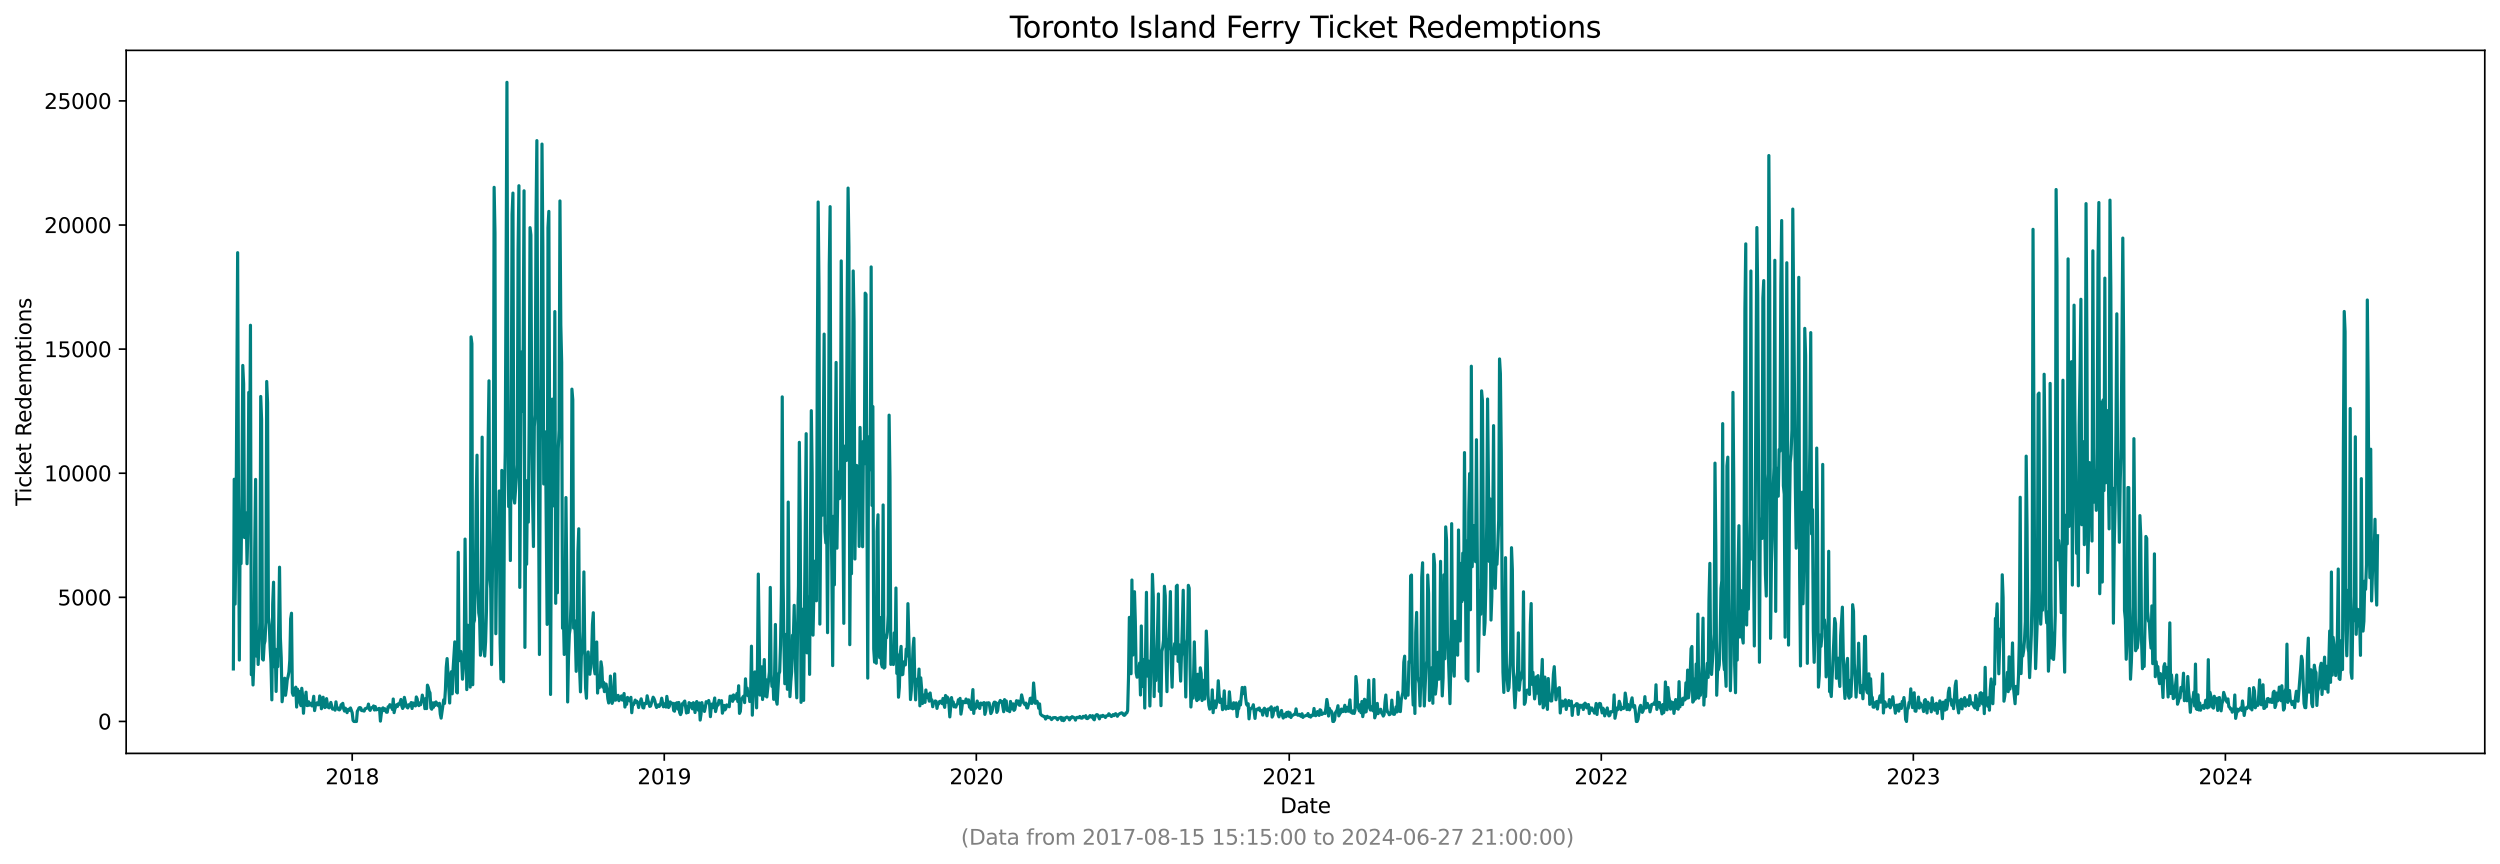 <?xml version="1.0" encoding="utf-8" standalone="no"?>
<!DOCTYPE svg PUBLIC "-//W3C//DTD SVG 1.1//EN"
  "http://www.w3.org/Graphics/SVG/1.1/DTD/svg11.dtd">
<svg xmlns:xlink="http://www.w3.org/1999/xlink" width="1182.891pt" height="408.957pt" viewBox="0 0 1182.891 408.957" xmlns="http://www.w3.org/2000/svg" version="1.1">
 <defs>
  <style type="text/css">*{stroke-linejoin: round; stroke-linecap: butt}</style>
 </defs>
 <g id="figure_1">
  <g id="patch_1">
   <path d="M 0 408.957 
L 1182.891 408.957 
L 1182.891 0 
L 0 0 
z
" style="fill: #ffffff"/>
  </g>
  <g id="axes_1">
   <g id="patch_2">
    <path d="M 59.691 356.478 
L 1175.691 356.478 
L 1175.691 23.838 
L 59.691 23.838 
z
" style="fill: #ffffff"/>
   </g>
   <g id="matplotlib.axis_1">
    <g id="xtick_1">
     <g id="line2d_1">
      <defs>
       <path id="mfaf698ad2b" d="M 0 0 
L 0 3.5 
" style="stroke: #000000; stroke-width: 0.8"/>
      </defs>
      <g>
       <use xlink:href="#mfaf698ad2b" x="166.647" y="356.478" style="stroke: #000000; stroke-width: 0.8"/>
      </g>
     </g>
     <g id="text_1">
      <!-- 2018 -->
      <g transform="translate(153.922 371.076) scale(0.1 -0.1)">
       <defs>
        <path id="DejaVuSans-32" d="M 1228 531 
L 3431 531 
L 3431 0 
L 469 0 
L 469 531 
Q 828 903 1448 1529 
Q 2069 2156 2228 2338 
Q 2531 2678 2651 2914 
Q 2772 3150 2772 3378 
Q 2772 3750 2511 3984 
Q 2250 4219 1831 4219 
Q 1534 4219 1204 4116 
Q 875 4013 500 3803 
L 500 4441 
Q 881 4594 1212 4672 
Q 1544 4750 1819 4750 
Q 2544 4750 2975 4387 
Q 3406 4025 3406 3419 
Q 3406 3131 3298 2873 
Q 3191 2616 2906 2266 
Q 2828 2175 2409 1742 
Q 1991 1309 1228 531 
z
" transform="scale(0.016)"/>
        <path id="DejaVuSans-30" d="M 2034 4250 
Q 1547 4250 1301 3770 
Q 1056 3291 1056 2328 
Q 1056 1369 1301 889 
Q 1547 409 2034 409 
Q 2525 409 2770 889 
Q 3016 1369 3016 2328 
Q 3016 3291 2770 3770 
Q 2525 4250 2034 4250 
z
M 2034 4750 
Q 2819 4750 3233 4129 
Q 3647 3509 3647 2328 
Q 3647 1150 3233 529 
Q 2819 -91 2034 -91 
Q 1250 -91 836 529 
Q 422 1150 422 2328 
Q 422 3509 836 4129 
Q 1250 4750 2034 4750 
z
" transform="scale(0.016)"/>
        <path id="DejaVuSans-31" d="M 794 531 
L 1825 531 
L 1825 4091 
L 703 3866 
L 703 4441 
L 1819 4666 
L 2450 4666 
L 2450 531 
L 3481 531 
L 3481 0 
L 794 0 
L 794 531 
z
" transform="scale(0.016)"/>
        <path id="DejaVuSans-38" d="M 2034 2216 
Q 1584 2216 1326 1975 
Q 1069 1734 1069 1313 
Q 1069 891 1326 650 
Q 1584 409 2034 409 
Q 2484 409 2743 651 
Q 3003 894 3003 1313 
Q 3003 1734 2745 1975 
Q 2488 2216 2034 2216 
z
M 1403 2484 
Q 997 2584 770 2862 
Q 544 3141 544 3541 
Q 544 4100 942 4425 
Q 1341 4750 2034 4750 
Q 2731 4750 3128 4425 
Q 3525 4100 3525 3541 
Q 3525 3141 3298 2862 
Q 3072 2584 2669 2484 
Q 3125 2378 3379 2068 
Q 3634 1759 3634 1313 
Q 3634 634 3220 271 
Q 2806 -91 2034 -91 
Q 1263 -91 848 271 
Q 434 634 434 1313 
Q 434 1759 690 2068 
Q 947 2378 1403 2484 
z
M 1172 3481 
Q 1172 3119 1398 2916 
Q 1625 2713 2034 2713 
Q 2441 2713 2670 2916 
Q 2900 3119 2900 3481 
Q 2900 3844 2670 4047 
Q 2441 4250 2034 4250 
Q 1625 4250 1398 4047 
Q 1172 3844 1172 3481 
z
" transform="scale(0.016)"/>
       </defs>
       <use xlink:href="#DejaVuSans-32"/>
       <use xlink:href="#DejaVuSans-30" x="63.623"/>
       <use xlink:href="#DejaVuSans-31" x="127.246"/>
       <use xlink:href="#DejaVuSans-38" x="190.869"/>
      </g>
     </g>
    </g>
    <g id="xtick_2">
     <g id="line2d_2">
      <g>
       <use xlink:href="#mfaf698ad2b" x="314.298" y="356.478" style="stroke: #000000; stroke-width: 0.8"/>
      </g>
     </g>
     <g id="text_2">
      <!-- 2019 -->
      <g transform="translate(301.573 371.076) scale(0.1 -0.1)">
       <defs>
        <path id="DejaVuSans-39" d="M 703 97 
L 703 672 
Q 941 559 1184 500 
Q 1428 441 1663 441 
Q 2288 441 2617 861 
Q 2947 1281 2994 2138 
Q 2813 1869 2534 1725 
Q 2256 1581 1919 1581 
Q 1219 1581 811 2004 
Q 403 2428 403 3163 
Q 403 3881 828 4315 
Q 1253 4750 1959 4750 
Q 2769 4750 3195 4129 
Q 3622 3509 3622 2328 
Q 3622 1225 3098 567 
Q 2575 -91 1691 -91 
Q 1453 -91 1209 -44 
Q 966 3 703 97 
z
M 1959 2075 
Q 2384 2075 2632 2365 
Q 2881 2656 2881 3163 
Q 2881 3666 2632 3958 
Q 2384 4250 1959 4250 
Q 1534 4250 1286 3958 
Q 1038 3666 1038 3163 
Q 1038 2656 1286 2365 
Q 1534 2075 1959 2075 
z
" transform="scale(0.016)"/>
       </defs>
       <use xlink:href="#DejaVuSans-32"/>
       <use xlink:href="#DejaVuSans-30" x="63.623"/>
       <use xlink:href="#DejaVuSans-31" x="127.246"/>
       <use xlink:href="#DejaVuSans-39" x="190.869"/>
      </g>
     </g>
    </g>
    <g id="xtick_3">
     <g id="line2d_3">
      <g>
       <use xlink:href="#mfaf698ad2b" x="461.949" y="356.478" style="stroke: #000000; stroke-width: 0.8"/>
      </g>
     </g>
     <g id="text_3">
      <!-- 2020 -->
      <g transform="translate(449.224 371.076) scale(0.1 -0.1)">
       <use xlink:href="#DejaVuSans-32"/>
       <use xlink:href="#DejaVuSans-30" x="63.623"/>
       <use xlink:href="#DejaVuSans-32" x="127.246"/>
       <use xlink:href="#DejaVuSans-30" x="190.869"/>
      </g>
     </g>
    </g>
    <g id="xtick_4">
     <g id="line2d_4">
      <g>
       <use xlink:href="#mfaf698ad2b" x="610.005" y="356.478" style="stroke: #000000; stroke-width: 0.8"/>
      </g>
     </g>
     <g id="text_4">
      <!-- 2021 -->
      <g transform="translate(597.28 371.076) scale(0.1 -0.1)">
       <use xlink:href="#DejaVuSans-32"/>
       <use xlink:href="#DejaVuSans-30" x="63.623"/>
       <use xlink:href="#DejaVuSans-32" x="127.246"/>
       <use xlink:href="#DejaVuSans-31" x="190.869"/>
      </g>
     </g>
    </g>
    <g id="xtick_5">
     <g id="line2d_5">
      <g>
       <use xlink:href="#mfaf698ad2b" x="757.656" y="356.478" style="stroke: #000000; stroke-width: 0.8"/>
      </g>
     </g>
     <g id="text_5">
      <!-- 2022 -->
      <g transform="translate(744.931 371.076) scale(0.1 -0.1)">
       <use xlink:href="#DejaVuSans-32"/>
       <use xlink:href="#DejaVuSans-30" x="63.623"/>
       <use xlink:href="#DejaVuSans-32" x="127.246"/>
       <use xlink:href="#DejaVuSans-32" x="190.869"/>
      </g>
     </g>
    </g>
    <g id="xtick_6">
     <g id="line2d_6">
      <g>
       <use xlink:href="#mfaf698ad2b" x="905.307" y="356.478" style="stroke: #000000; stroke-width: 0.8"/>
      </g>
     </g>
     <g id="text_6">
      <!-- 2023 -->
      <g transform="translate(892.582 371.076) scale(0.1 -0.1)">
       <defs>
        <path id="DejaVuSans-33" d="M 2597 2516 
Q 3050 2419 3304 2112 
Q 3559 1806 3559 1356 
Q 3559 666 3084 287 
Q 2609 -91 1734 -91 
Q 1441 -91 1130 -33 
Q 819 25 488 141 
L 488 750 
Q 750 597 1062 519 
Q 1375 441 1716 441 
Q 2309 441 2620 675 
Q 2931 909 2931 1356 
Q 2931 1769 2642 2001 
Q 2353 2234 1838 2234 
L 1294 2234 
L 1294 2753 
L 1863 2753 
Q 2328 2753 2575 2939 
Q 2822 3125 2822 3475 
Q 2822 3834 2567 4026 
Q 2313 4219 1838 4219 
Q 1578 4219 1281 4162 
Q 984 4106 628 3988 
L 628 4550 
Q 988 4650 1302 4700 
Q 1616 4750 1894 4750 
Q 2613 4750 3031 4423 
Q 3450 4097 3450 3541 
Q 3450 3153 3228 2886 
Q 3006 2619 2597 2516 
z
" transform="scale(0.016)"/>
       </defs>
       <use xlink:href="#DejaVuSans-32"/>
       <use xlink:href="#DejaVuSans-30" x="63.623"/>
       <use xlink:href="#DejaVuSans-32" x="127.246"/>
       <use xlink:href="#DejaVuSans-33" x="190.869"/>
      </g>
     </g>
    </g>
    <g id="xtick_7">
     <g id="line2d_7">
      <g>
       <use xlink:href="#mfaf698ad2b" x="1052.958" y="356.478" style="stroke: #000000; stroke-width: 0.8"/>
      </g>
     </g>
     <g id="text_7">
      <!-- 2024 -->
      <g transform="translate(1040.233 371.076) scale(0.1 -0.1)">
       <defs>
        <path id="DejaVuSans-34" d="M 2419 4116 
L 825 1625 
L 2419 1625 
L 2419 4116 
z
M 2253 4666 
L 3047 4666 
L 3047 1625 
L 3713 1625 
L 3713 1100 
L 3047 1100 
L 3047 0 
L 2419 0 
L 2419 1100 
L 313 1100 
L 313 1709 
L 2253 4666 
z
" transform="scale(0.016)"/>
       </defs>
       <use xlink:href="#DejaVuSans-32"/>
       <use xlink:href="#DejaVuSans-30" x="63.623"/>
       <use xlink:href="#DejaVuSans-32" x="127.246"/>
       <use xlink:href="#DejaVuSans-34" x="190.869"/>
      </g>
     </g>
    </g>
    <g id="text_8">
     <!-- Date -->
     <g transform="translate(605.74 384.754) scale(0.1 -0.1)">
      <defs>
       <path id="DejaVuSans-44" d="M 1259 4147 
L 1259 519 
L 2022 519 
Q 2988 519 3436 956 
Q 3884 1394 3884 2338 
Q 3884 3275 3436 3711 
Q 2988 4147 2022 4147 
L 1259 4147 
z
M 628 4666 
L 1925 4666 
Q 3281 4666 3915 4102 
Q 4550 3538 4550 2338 
Q 4550 1131 3912 565 
Q 3275 0 1925 0 
L 628 0 
L 628 4666 
z
" transform="scale(0.016)"/>
       <path id="DejaVuSans-61" d="M 2194 1759 
Q 1497 1759 1228 1600 
Q 959 1441 959 1056 
Q 959 750 1161 570 
Q 1363 391 1709 391 
Q 2188 391 2477 730 
Q 2766 1069 2766 1631 
L 2766 1759 
L 2194 1759 
z
M 3341 1997 
L 3341 0 
L 2766 0 
L 2766 531 
Q 2569 213 2275 61 
Q 1981 -91 1556 -91 
Q 1019 -91 701 211 
Q 384 513 384 1019 
Q 384 1609 779 1909 
Q 1175 2209 1959 2209 
L 2766 2209 
L 2766 2266 
Q 2766 2663 2505 2880 
Q 2244 3097 1772 3097 
Q 1472 3097 1187 3025 
Q 903 2953 641 2809 
L 641 3341 
Q 956 3463 1253 3523 
Q 1550 3584 1831 3584 
Q 2591 3584 2966 3190 
Q 3341 2797 3341 1997 
z
" transform="scale(0.016)"/>
       <path id="DejaVuSans-74" d="M 1172 4494 
L 1172 3500 
L 2356 3500 
L 2356 3053 
L 1172 3053 
L 1172 1153 
Q 1172 725 1289 603 
Q 1406 481 1766 481 
L 2356 481 
L 2356 0 
L 1766 0 
Q 1100 0 847 248 
Q 594 497 594 1153 
L 594 3053 
L 172 3053 
L 172 3500 
L 594 3500 
L 594 4494 
L 1172 4494 
z
" transform="scale(0.016)"/>
       <path id="DejaVuSans-65" d="M 3597 1894 
L 3597 1613 
L 953 1613 
Q 991 1019 1311 708 
Q 1631 397 2203 397 
Q 2534 397 2845 478 
Q 3156 559 3463 722 
L 3463 178 
Q 3153 47 2828 -22 
Q 2503 -91 2169 -91 
Q 1331 -91 842 396 
Q 353 884 353 1716 
Q 353 2575 817 3079 
Q 1281 3584 2069 3584 
Q 2775 3584 3186 3129 
Q 3597 2675 3597 1894 
z
M 3022 2063 
Q 3016 2534 2758 2815 
Q 2500 3097 2075 3097 
Q 1594 3097 1305 2825 
Q 1016 2553 972 2059 
L 3022 2063 
z
" transform="scale(0.016)"/>
      </defs>
      <use xlink:href="#DejaVuSans-44"/>
      <use xlink:href="#DejaVuSans-61" x="77.002"/>
      <use xlink:href="#DejaVuSans-74" x="138.281"/>
      <use xlink:href="#DejaVuSans-65" x="177.49"/>
     </g>
    </g>
   </g>
   <g id="matplotlib.axis_2">
    <g id="ytick_1">
     <g id="line2d_8">
      <defs>
       <path id="md8f38171f2" d="M 0 0 
L -3.5 0 
" style="stroke: #000000; stroke-width: 0.8"/>
      </defs>
      <g>
       <use xlink:href="#md8f38171f2" x="59.691" y="341.358" style="stroke: #000000; stroke-width: 0.8"/>
      </g>
     </g>
     <g id="text_9">
      <!-- 0 -->
      <g transform="translate(46.328 345.157) scale(0.1 -0.1)">
       <use xlink:href="#DejaVuSans-30"/>
      </g>
     </g>
    </g>
    <g id="ytick_2">
     <g id="line2d_9">
      <g>
       <use xlink:href="#md8f38171f2" x="59.691" y="282.635" style="stroke: #000000; stroke-width: 0.8"/>
      </g>
     </g>
     <g id="text_10">
      <!-- 5000 -->
      <g transform="translate(27.241 286.434) scale(0.1 -0.1)">
       <defs>
        <path id="DejaVuSans-35" d="M 691 4666 
L 3169 4666 
L 3169 4134 
L 1269 4134 
L 1269 2991 
Q 1406 3038 1543 3061 
Q 1681 3084 1819 3084 
Q 2600 3084 3056 2656 
Q 3513 2228 3513 1497 
Q 3513 744 3044 326 
Q 2575 -91 1722 -91 
Q 1428 -91 1123 -41 
Q 819 9 494 109 
L 494 744 
Q 775 591 1075 516 
Q 1375 441 1709 441 
Q 2250 441 2565 725 
Q 2881 1009 2881 1497 
Q 2881 1984 2565 2268 
Q 2250 2553 1709 2553 
Q 1456 2553 1204 2497 
Q 953 2441 691 2322 
L 691 4666 
z
" transform="scale(0.016)"/>
       </defs>
       <use xlink:href="#DejaVuSans-35"/>
       <use xlink:href="#DejaVuSans-30" x="63.623"/>
       <use xlink:href="#DejaVuSans-30" x="127.246"/>
       <use xlink:href="#DejaVuSans-30" x="190.869"/>
      </g>
     </g>
    </g>
    <g id="ytick_3">
     <g id="line2d_10">
      <g>
       <use xlink:href="#md8f38171f2" x="59.691" y="223.912" style="stroke: #000000; stroke-width: 0.8"/>
      </g>
     </g>
     <g id="text_11">
      <!-- 10000 -->
      <g transform="translate(20.878 227.711) scale(0.1 -0.1)">
       <use xlink:href="#DejaVuSans-31"/>
       <use xlink:href="#DejaVuSans-30" x="63.623"/>
       <use xlink:href="#DejaVuSans-30" x="127.246"/>
       <use xlink:href="#DejaVuSans-30" x="190.869"/>
       <use xlink:href="#DejaVuSans-30" x="254.492"/>
      </g>
     </g>
    </g>
    <g id="ytick_4">
     <g id="line2d_11">
      <g>
       <use xlink:href="#md8f38171f2" x="59.691" y="165.189" style="stroke: #000000; stroke-width: 0.8"/>
      </g>
     </g>
     <g id="text_12">
      <!-- 15000 -->
      <g transform="translate(20.878 168.988) scale(0.1 -0.1)">
       <use xlink:href="#DejaVuSans-31"/>
       <use xlink:href="#DejaVuSans-35" x="63.623"/>
       <use xlink:href="#DejaVuSans-30" x="127.246"/>
       <use xlink:href="#DejaVuSans-30" x="190.869"/>
       <use xlink:href="#DejaVuSans-30" x="254.492"/>
      </g>
     </g>
    </g>
    <g id="ytick_5">
     <g id="line2d_12">
      <g>
       <use xlink:href="#md8f38171f2" x="59.691" y="106.466" style="stroke: #000000; stroke-width: 0.8"/>
      </g>
     </g>
     <g id="text_13">
      <!-- 20000 -->
      <g transform="translate(20.878 110.265) scale(0.1 -0.1)">
       <use xlink:href="#DejaVuSans-32"/>
       <use xlink:href="#DejaVuSans-30" x="63.623"/>
       <use xlink:href="#DejaVuSans-30" x="127.246"/>
       <use xlink:href="#DejaVuSans-30" x="190.869"/>
       <use xlink:href="#DejaVuSans-30" x="254.492"/>
      </g>
     </g>
    </g>
    <g id="ytick_6">
     <g id="line2d_13">
      <g>
       <use xlink:href="#md8f38171f2" x="59.691" y="47.743" style="stroke: #000000; stroke-width: 0.8"/>
      </g>
     </g>
     <g id="text_14">
      <!-- 25000 -->
      <g transform="translate(20.878 51.542) scale(0.1 -0.1)">
       <use xlink:href="#DejaVuSans-32"/>
       <use xlink:href="#DejaVuSans-35" x="63.623"/>
       <use xlink:href="#DejaVuSans-30" x="127.246"/>
       <use xlink:href="#DejaVuSans-30" x="190.869"/>
       <use xlink:href="#DejaVuSans-30" x="254.492"/>
      </g>
     </g>
    </g>
    <g id="text_15">
     <!-- Ticket Redemptions -->
     <g transform="translate(14.798 239.337) rotate(-90) scale(0.1 -0.1)">
      <defs>
       <path id="DejaVuSans-54" d="M -19 4666 
L 3928 4666 
L 3928 4134 
L 2272 4134 
L 2272 0 
L 1638 0 
L 1638 4134 
L -19 4134 
L -19 4666 
z
" transform="scale(0.016)"/>
       <path id="DejaVuSans-69" d="M 603 3500 
L 1178 3500 
L 1178 0 
L 603 0 
L 603 3500 
z
M 603 4863 
L 1178 4863 
L 1178 4134 
L 603 4134 
L 603 4863 
z
" transform="scale(0.016)"/>
       <path id="DejaVuSans-63" d="M 3122 3366 
L 3122 2828 
Q 2878 2963 2633 3030 
Q 2388 3097 2138 3097 
Q 1578 3097 1268 2742 
Q 959 2388 959 1747 
Q 959 1106 1268 751 
Q 1578 397 2138 397 
Q 2388 397 2633 464 
Q 2878 531 3122 666 
L 3122 134 
Q 2881 22 2623 -34 
Q 2366 -91 2075 -91 
Q 1284 -91 818 406 
Q 353 903 353 1747 
Q 353 2603 823 3093 
Q 1294 3584 2113 3584 
Q 2378 3584 2631 3529 
Q 2884 3475 3122 3366 
z
" transform="scale(0.016)"/>
       <path id="DejaVuSans-6b" d="M 581 4863 
L 1159 4863 
L 1159 1991 
L 2875 3500 
L 3609 3500 
L 1753 1863 
L 3688 0 
L 2938 0 
L 1159 1709 
L 1159 0 
L 581 0 
L 581 4863 
z
" transform="scale(0.016)"/>
       <path id="DejaVuSans-20" transform="scale(0.016)"/>
       <path id="DejaVuSans-52" d="M 2841 2188 
Q 3044 2119 3236 1894 
Q 3428 1669 3622 1275 
L 4263 0 
L 3584 0 
L 2988 1197 
Q 2756 1666 2539 1819 
Q 2322 1972 1947 1972 
L 1259 1972 
L 1259 0 
L 628 0 
L 628 4666 
L 2053 4666 
Q 2853 4666 3247 4331 
Q 3641 3997 3641 3322 
Q 3641 2881 3436 2590 
Q 3231 2300 2841 2188 
z
M 1259 4147 
L 1259 2491 
L 2053 2491 
Q 2509 2491 2742 2702 
Q 2975 2913 2975 3322 
Q 2975 3731 2742 3939 
Q 2509 4147 2053 4147 
L 1259 4147 
z
" transform="scale(0.016)"/>
       <path id="DejaVuSans-64" d="M 2906 2969 
L 2906 4863 
L 3481 4863 
L 3481 0 
L 2906 0 
L 2906 525 
Q 2725 213 2448 61 
Q 2172 -91 1784 -91 
Q 1150 -91 751 415 
Q 353 922 353 1747 
Q 353 2572 751 3078 
Q 1150 3584 1784 3584 
Q 2172 3584 2448 3432 
Q 2725 3281 2906 2969 
z
M 947 1747 
Q 947 1113 1208 752 
Q 1469 391 1925 391 
Q 2381 391 2643 752 
Q 2906 1113 2906 1747 
Q 2906 2381 2643 2742 
Q 2381 3103 1925 3103 
Q 1469 3103 1208 2742 
Q 947 2381 947 1747 
z
" transform="scale(0.016)"/>
       <path id="DejaVuSans-6d" d="M 3328 2828 
Q 3544 3216 3844 3400 
Q 4144 3584 4550 3584 
Q 5097 3584 5394 3201 
Q 5691 2819 5691 2113 
L 5691 0 
L 5113 0 
L 5113 2094 
Q 5113 2597 4934 2840 
Q 4756 3084 4391 3084 
Q 3944 3084 3684 2787 
Q 3425 2491 3425 1978 
L 3425 0 
L 2847 0 
L 2847 2094 
Q 2847 2600 2669 2842 
Q 2491 3084 2119 3084 
Q 1678 3084 1418 2786 
Q 1159 2488 1159 1978 
L 1159 0 
L 581 0 
L 581 3500 
L 1159 3500 
L 1159 2956 
Q 1356 3278 1631 3431 
Q 1906 3584 2284 3584 
Q 2666 3584 2933 3390 
Q 3200 3197 3328 2828 
z
" transform="scale(0.016)"/>
       <path id="DejaVuSans-70" d="M 1159 525 
L 1159 -1331 
L 581 -1331 
L 581 3500 
L 1159 3500 
L 1159 2969 
Q 1341 3281 1617 3432 
Q 1894 3584 2278 3584 
Q 2916 3584 3314 3078 
Q 3713 2572 3713 1747 
Q 3713 922 3314 415 
Q 2916 -91 2278 -91 
Q 1894 -91 1617 61 
Q 1341 213 1159 525 
z
M 3116 1747 
Q 3116 2381 2855 2742 
Q 2594 3103 2138 3103 
Q 1681 3103 1420 2742 
Q 1159 2381 1159 1747 
Q 1159 1113 1420 752 
Q 1681 391 2138 391 
Q 2594 391 2855 752 
Q 3116 1113 3116 1747 
z
" transform="scale(0.016)"/>
       <path id="DejaVuSans-6f" d="M 1959 3097 
Q 1497 3097 1228 2736 
Q 959 2375 959 1747 
Q 959 1119 1226 758 
Q 1494 397 1959 397 
Q 2419 397 2687 759 
Q 2956 1122 2956 1747 
Q 2956 2369 2687 2733 
Q 2419 3097 1959 3097 
z
M 1959 3584 
Q 2709 3584 3137 3096 
Q 3566 2609 3566 1747 
Q 3566 888 3137 398 
Q 2709 -91 1959 -91 
Q 1206 -91 779 398 
Q 353 888 353 1747 
Q 353 2609 779 3096 
Q 1206 3584 1959 3584 
z
" transform="scale(0.016)"/>
       <path id="DejaVuSans-6e" d="M 3513 2113 
L 3513 0 
L 2938 0 
L 2938 2094 
Q 2938 2591 2744 2837 
Q 2550 3084 2163 3084 
Q 1697 3084 1428 2787 
Q 1159 2491 1159 1978 
L 1159 0 
L 581 0 
L 581 3500 
L 1159 3500 
L 1159 2956 
Q 1366 3272 1645 3428 
Q 1925 3584 2291 3584 
Q 2894 3584 3203 3211 
Q 3513 2838 3513 2113 
z
" transform="scale(0.016)"/>
       <path id="DejaVuSans-73" d="M 2834 3397 
L 2834 2853 
Q 2591 2978 2328 3040 
Q 2066 3103 1784 3103 
Q 1356 3103 1142 2972 
Q 928 2841 928 2578 
Q 928 2378 1081 2264 
Q 1234 2150 1697 2047 
L 1894 2003 
Q 2506 1872 2764 1633 
Q 3022 1394 3022 966 
Q 3022 478 2636 193 
Q 2250 -91 1575 -91 
Q 1294 -91 989 -36 
Q 684 19 347 128 
L 347 722 
Q 666 556 975 473 
Q 1284 391 1588 391 
Q 1994 391 2212 530 
Q 2431 669 2431 922 
Q 2431 1156 2273 1281 
Q 2116 1406 1581 1522 
L 1381 1569 
Q 847 1681 609 1914 
Q 372 2147 372 2553 
Q 372 3047 722 3315 
Q 1072 3584 1716 3584 
Q 2034 3584 2315 3537 
Q 2597 3491 2834 3397 
z
" transform="scale(0.016)"/>
      </defs>
      <use xlink:href="#DejaVuSans-54"/>
      <use xlink:href="#DejaVuSans-69" x="57.959"/>
      <use xlink:href="#DejaVuSans-63" x="85.742"/>
      <use xlink:href="#DejaVuSans-6b" x="140.723"/>
      <use xlink:href="#DejaVuSans-65" x="195.008"/>
      <use xlink:href="#DejaVuSans-74" x="256.531"/>
      <use xlink:href="#DejaVuSans-20" x="295.74"/>
      <use xlink:href="#DejaVuSans-52" x="327.527"/>
      <use xlink:href="#DejaVuSans-65" x="392.51"/>
      <use xlink:href="#DejaVuSans-64" x="454.033"/>
      <use xlink:href="#DejaVuSans-65" x="517.51"/>
      <use xlink:href="#DejaVuSans-6d" x="579.033"/>
      <use xlink:href="#DejaVuSans-70" x="676.445"/>
      <use xlink:href="#DejaVuSans-74" x="739.922"/>
      <use xlink:href="#DejaVuSans-69" x="779.131"/>
      <use xlink:href="#DejaVuSans-6f" x="806.914"/>
      <use xlink:href="#DejaVuSans-6e" x="868.096"/>
      <use xlink:href="#DejaVuSans-73" x="931.475"/>
     </g>
    </g>
   </g>
   <g id="line2d_14">
    <path d="M 110.418 316.506 
L 110.822 226.766 
L 111.227 285.818 
L 111.631 256.468 
L 112.441 119.561 
L 112.845 237.042 
L 113.25 312.302 
L 113.654 246.297 
L 114.059 266.686 
L 114.463 234.318 
L 114.868 172.917 
L 115.272 181.619 
L 115.677 254.33 
L 116.081 254.272 
L 116.486 242.633 
L 116.89 266.733 
L 117.295 250.22 
L 117.699 185.671 
L 118.104 220.412 
L 118.508 153.902 
L 118.913 319.219 
L 119.317 311.644 
L 119.722 324.082 
L 120.126 312.677 
L 120.531 259.592 
L 120.936 226.848 
L 121.34 310.458 
L 121.745 298.807 
L 122.149 314.38 
L 122.958 294.485 
L 123.363 187.609 
L 123.767 198.508 
L 124.172 311.832 
L 124.576 312.29 
L 124.981 304.973 
L 125.385 303.258 
L 125.79 294.661 
L 126.194 180.515 
L 126.599 190.686 
L 127.003 292.007 
L 127.408 295.507 
L 127.812 306.288 
L 128.217 313.852 
L 128.621 331.14 
L 129.026 285.841 
L 129.431 275.482 
L 129.835 315.508 
L 130.24 307.134 
L 130.644 327.147 
L 131.049 308.696 
L 131.453 315.414 
L 131.858 295.178 
L 132.262 268.377 
L 132.667 301.872 
L 133.071 311.221 
L 133.476 332.021 
L 133.88 328.204 
L 134.285 322.12 
L 134.689 320.922 
L 135.094 328.967 
L 135.498 325.925 
L 135.903 321.686 
L 136.307 320.1 
L 136.712 317.939 
L 137.116 312.372 
L 137.521 292.817 
L 137.926 290.163 
L 138.33 327.793 
L 138.735 328.979 
L 139.139 328.65 
L 139.544 325.831 
L 139.948 325.15 
L 140.353 334.546 
L 140.757 326.09 
L 141.162 330.318 
L 141.566 327.1 
L 141.971 332.655 
L 142.375 333.865 
L 142.78 325.679 
L 143.184 329.143 
L 143.589 337.482 
L 143.993 331.563 
L 144.398 331.692 
L 144.802 327.511 
L 145.207 333.806 
L 145.611 333.83 
L 146.016 332.044 
L 146.421 333.63 
L 146.825 333.524 
L 147.23 332.761 
L 147.634 334.017 
L 148.039 332.303 
L 148.443 329.472 
L 148.848 336.202 
L 149.252 333.841 
L 150.061 332.526 
L 150.466 333.501 
L 150.87 333.395 
L 151.275 329.308 
L 151.679 330.541 
L 152.084 335.345 
L 152.893 329.907 
L 153.297 333.912 
L 153.702 334.804 
L 154.106 334.511 
L 154.511 330.576 
L 154.916 333.266 
L 155.32 334.663 
L 155.725 334.922 
L 156.129 333.888 
L 156.534 332.361 
L 157.343 335.509 
L 158.152 335.403 
L 158.556 336.014 
L 158.961 332.091 
L 159.365 334.898 
L 159.77 334.875 
L 160.174 335.732 
L 160.579 335.897 
L 160.983 335.415 
L 161.388 333.477 
L 161.792 333.254 
L 162.197 332.796 
L 162.601 335.345 
L 163.006 336.449 
L 163.411 335.074 
L 163.815 335.979 
L 164.22 337.2 
L 164.624 335.732 
L 165.029 335.544 
L 165.433 336.108 
L 165.838 334.98 
L 166.647 337.259 
L 167.051 340.888 
L 167.456 341.358 
L 168.669 341.358 
L 169.074 336.543 
L 169.478 335.861 
L 169.883 334.945 
L 170.287 334.793 
L 170.692 334.969 
L 171.096 336.214 
L 171.501 336.108 
L 171.906 336.366 
L 172.31 336.437 
L 172.715 335.345 
L 173.119 335.298 
L 173.524 334.945 
L 173.928 334.934 
L 174.333 333.148 
L 174.737 335.568 
L 175.142 336.12 
L 175.546 334.945 
L 175.951 334.804 
L 176.355 334.804 
L 176.76 334.029 
L 177.164 335.932 
L 177.569 334.323 
L 177.973 335.873 
L 178.378 335.709 
L 178.782 335.709 
L 179.187 335.227 
L 179.591 335.215 
L 179.996 341.193 
L 180.4 337.776 
L 180.805 335.345 
L 181.21 334.934 
L 181.614 336.167 
L 182.019 335.309 
L 182.828 336.977 
L 183.232 336.989 
L 183.637 334.417 
L 184.041 334.628 
L 184.446 333.43 
L 184.85 334.605 
L 185.255 333.677 
L 185.659 335.685 
L 186.064 330.752 
L 186.468 337.177 
L 186.873 335.239 
L 187.277 334.628 
L 187.682 333.43 
L 188.086 334.241 
L 188.491 332.996 
L 188.895 333.289 
L 189.3 332.326 
L 189.705 330.964 
L 190.109 334.041 
L 190.514 335.204 
L 190.918 334.475 
L 191.323 329.977 
L 192.132 333.794 
L 192.536 334.593 
L 192.941 334.957 
L 193.345 333.465 
L 193.75 334.041 
L 194.559 332.432 
L 194.963 335.215 
L 195.368 332.585 
L 195.772 333.877 
L 196.177 333.137 
L 196.581 333.994 
L 196.986 329.778 
L 197.39 330.658 
L 197.795 333.383 
L 198.2 333.865 
L 198.604 332.573 
L 199.009 333.442 
L 199.413 331.821 
L 199.818 328.897 
L 200.222 331.128 
L 200.627 330.705 
L 201.031 335.286 
L 201.436 330.494 
L 201.84 335.274 
L 202.245 324.187 
L 202.649 325.279 
L 203.054 327.006 
L 203.458 327.828 
L 203.863 334.957 
L 204.267 335.556 
L 204.672 332.573 
L 205.076 334.663 
L 205.481 332.514 
L 205.885 333.759 
L 206.29 332.138 
L 206.695 332.773 
L 207.099 333.63 
L 207.504 334.053 
L 207.908 332.784 
L 208.313 337.823 
L 208.717 339.784 
L 209.931 331.128 
L 210.335 332.831 
L 210.74 326.56 
L 211.144 315.719 
L 211.549 311.62 
L 212.762 332.62 
L 213.167 319.947 
L 213.571 317.822 
L 213.976 328.263 
L 214.38 316.577 
L 215.19 303.705 
L 215.594 311.879 
L 215.999 327.429 
L 216.403 327.852 
L 216.808 261.318 
L 217.212 312.631 
L 217.617 312.302 
L 218.021 308.226 
L 218.426 312.184 
L 218.83 321.357 
L 219.235 316.377 
L 219.639 309.589 
L 220.044 255.082 
L 220.853 326.278 
L 221.257 295.812 
L 222.066 306.512 
L 222.471 325.103 
L 222.875 159.399 
L 223.28 162.652 
L 223.685 323.976 
L 224.089 294.873 
L 224.494 293.452 
L 224.898 274.132 
L 225.303 237.512 
L 225.707 215.385 
L 226.112 275.4 
L 226.516 289.963 
L 226.921 292.559 
L 227.325 310.035 
L 227.73 284.984 
L 228.134 206.859 
L 228.539 304.95 
L 229.348 310.423 
L 229.752 303.705 
L 230.157 289.411 
L 230.561 257.126 
L 230.966 209.031 
L 231.37 180.198 
L 231.775 273.509 
L 232.18 278.407 
L 232.584 314.451 
L 232.989 270.89 
L 233.393 249.28 
L 233.798 88.649 
L 234.202 110.212 
L 234.607 299.829 
L 235.011 262.07 
L 235.416 264.994 
L 235.82 253.684 
L 236.225 232.309 
L 236.629 304.092 
L 237.034 321.345 
L 237.438 222.596 
L 237.843 250.889 
L 238.247 322.566 
L 238.652 240.143 
L 239.056 213.436 
L 239.865 38.958 
L 240.27 174.479 
L 240.675 239.685 
L 241.079 220.553 
L 241.484 265.218 
L 241.888 199.694 
L 242.293 101.439 
L 242.697 91.374 
L 243.102 235.398 
L 243.506 238.029 
L 244.72 219.907 
L 245.124 118.586 
L 245.529 87.886 
L 245.933 277.925 
L 246.742 166.504 
L 247.147 194.703 
L 247.551 163.04 
L 247.956 90.282 
L 248.36 306.312 
L 248.765 241.529 
L 249.17 266.956 
L 249.574 227.329 
L 249.979 247.049 
L 250.383 198.602 
L 250.788 107.722 
L 251.192 111.199 
L 251.597 199.73 
L 252.001 236.114 
L 252.406 258.594 
L 252.81 201.867 
L 253.215 196.312 
L 253.619 103.013 
L 254.024 66.546 
L 254.428 172.882 
L 255.237 309.671 
L 255.642 209.125 
L 256.046 182.371 
L 256.451 68.178 
L 256.855 117.106 
L 257.26 228.985 
L 257.665 219.449 
L 258.069 204.369 
L 258.878 295.436 
L 259.283 107.746 
L 259.687 100.03 
L 260.496 328.58 
L 260.901 239.614 
L 261.305 188.866 
L 261.71 190.228 
L 262.114 239.391 
L 262.519 147.431 
L 262.923 285.454 
L 263.328 227.717 
L 263.732 280.474 
L 264.137 212.379 
L 264.541 203.312 
L 264.946 95.085 
L 265.35 153.726 
L 265.755 171.437 
L 266.16 297.233 
L 266.564 291.525 
L 266.969 309.659 
L 267.373 291.76 
L 267.778 235.433 
L 268.182 275.095 
L 268.587 332.127 
L 268.991 310.869 
L 269.396 300.076 
L 269.8 297.257 
L 270.205 283.704 
L 270.609 184.133 
L 271.014 189.113 
L 271.418 297.175 
L 271.823 293.639 
L 272.227 300.451 
L 272.632 317.634 
L 273.036 305.995 
L 273.441 261.095 
L 273.845 250.208 
L 274.25 317.082 
L 274.655 327.347 
L 275.059 310.481 
L 275.464 306.887 
L 275.868 298.666 
L 276.273 270.62 
L 276.677 307.616 
L 277.082 325.691 
L 277.486 330.365 
L 277.891 313.969 
L 278.295 308.473 
L 278.7 315.919 
L 279.104 319.02 
L 279.913 310.728 
L 280.318 295.483 
L 280.722 289.928 
L 281.127 315.79 
L 281.531 318.832 
L 281.936 315.896 
L 282.34 303.775 
L 282.745 327.91 
L 283.15 319.736 
L 283.554 325.373 
L 283.959 323.33 
L 284.363 313.147 
L 284.768 315.966 
L 285.172 325.115 
L 285.577 322.848 
L 285.981 327.241 
L 286.386 323.6 
L 286.79 323.717 
L 287.195 326.419 
L 287.599 330.6 
L 288.004 332.62 
L 288.408 330.952 
L 288.813 319.889 
L 289.217 327.769 
L 289.622 332.796 
L 290.026 331.692 
L 290.431 327.652 
L 290.835 318.855 
L 291.24 331.304 
L 291.645 330.788 
L 292.454 329.014 
L 292.858 331.528 
L 293.263 330.482 
L 294.072 329.261 
L 294.476 331.257 
L 294.881 330.212 
L 295.285 328.145 
L 295.69 334.534 
L 296.094 332.573 
L 296.499 333.254 
L 296.903 330.001 
L 297.308 330.823 
L 297.712 330.846 
L 298.117 331.762 
L 298.521 329.954 
L 298.926 337.212 
L 299.33 333.137 
L 299.735 333.465 
L 300.14 332.596 
L 300.544 331.269 
L 300.949 332.373 
L 301.353 331.809 
L 301.758 332.819 
L 302.162 334.769 
L 302.567 332.608 
L 302.971 332.056 
L 303.376 330.67 
L 303.78 332.491 
L 304.185 334.851 
L 304.589 334.969 
L 304.994 332.819 
L 305.398 332.996 
L 305.803 332.843 
L 306.207 329.226 
L 306.612 331.375 
L 307.421 334.241 
L 307.825 334.076 
L 309.039 329.895 
L 309.444 330.541 
L 309.848 331.657 
L 310.253 333.618 
L 310.657 334.746 
L 311.062 333.794 
L 311.466 333.501 
L 311.871 334.288 
L 312.275 333.653 
L 312.68 332.502 
L 313.084 330.377 
L 313.893 334.417 
L 314.298 332.996 
L 314.702 334.135 
L 315.107 334.546 
L 315.511 329.508 
L 316.32 334.757 
L 316.725 334.135 
L 317.13 332.127 
L 317.534 332.69 
L 317.939 332.819 
L 318.343 332.761 
L 318.748 336.178 
L 319.152 336.507 
L 319.557 332.796 
L 319.961 332.984 
L 320.366 332.479 
L 320.77 335.509 
L 321.175 332.385 
L 321.579 337.153 
L 321.984 338.116 
L 322.388 337.177 
L 322.793 332.996 
L 323.197 333.559 
L 323.602 332.15 
L 324.006 331.715 
L 324.815 337.353 
L 325.22 334.323 
L 325.625 337.095 
L 326.029 332.467 
L 326.434 334.111 
L 326.838 332.866 
L 327.243 334.757 
L 327.647 335.403 
L 328.052 332.491 
L 328.456 334.123 
L 328.861 337.13 
L 329.265 332.996 
L 329.67 331.939 
L 330.074 335.074 
L 330.479 336.049 
L 330.883 332.632 
L 331.288 340.7 
L 331.692 337.905 
L 332.097 332.467 
L 332.501 335.168 
L 332.906 334.135 
L 333.31 336.613 
L 333.715 334.746 
L 334.12 332.009 
L 334.524 332.608 
L 334.929 332.408 
L 335.333 331.457 
L 335.738 333.36 
L 336.142 339.079 
L 336.547 334.288 
L 336.951 333.113 
L 337.356 334.851 
L 338.165 330.271 
L 338.569 336.672 
L 339.378 333.066 
L 339.783 333.606 
L 340.187 331.387 
L 340.592 332.596 
L 340.996 332.174 
L 341.401 331.528 
L 341.805 337.447 
L 342.21 335.861 
L 342.615 333.783 
L 343.019 335.873 
L 343.424 335.215 
L 343.828 333.536 
L 344.233 334.111 
L 344.637 333.865 
L 345.042 334.417 
L 345.446 329.39 
L 345.851 330.306 
L 346.255 329.378 
L 346.66 331.821 
L 347.064 328.815 
L 347.469 330.811 
L 348.278 329.813 
L 348.682 328.133 
L 349.087 331.927 
L 349.491 324.481 
L 349.896 337.541 
L 350.3 336.613 
L 350.705 330.694 
L 351.11 330.741 
L 351.514 329.766 
L 351.919 329.331 
L 352.323 332.444 
L 352.728 321.204 
L 353.132 328.85 
L 353.537 325.597 
L 353.941 329.19 
L 354.346 327.781 
L 354.75 331.927 
L 355.155 328.791 
L 355.559 305.748 
L 355.964 338.375 
L 356.368 327.264 
L 356.773 328.18 
L 357.177 317.927 
L 357.582 323.424 
L 357.986 334.922 
L 358.391 315.214 
L 358.795 271.642 
L 359.605 328.885 
L 360.009 318.421 
L 360.414 315.508 
L 360.818 330.964 
L 361.223 322.801 
L 361.627 312.079 
L 362.032 329.284 
L 362.436 321.592 
L 362.841 329.766 
L 363.65 321.862 
L 364.054 317.88 
L 364.459 277.949 
L 364.863 319.172 
L 365.268 324.774 
L 365.672 321.345 
L 366.077 330.893 
L 366.481 320.441 
L 366.886 295.483 
L 367.29 331.281 
L 367.695 333.184 
L 368.504 318.89 
L 368.909 317.869 
L 369.313 305.208 
L 369.718 281.214 
L 370.122 187.797 
L 370.527 274.836 
L 370.931 305.208 
L 371.336 323.494 
L 371.74 319.266 
L 372.145 300.076 
L 372.549 326.137 
L 372.954 237.571 
L 373.358 298.654 
L 373.763 329.613 
L 374.167 322.602 
L 374.572 317.845 
L 374.976 300.557 
L 375.381 301.755 
L 375.785 286.428 
L 376.19 310.751 
L 376.999 330.165 
L 377.404 295.742 
L 377.808 277.068 
L 378.213 209.313 
L 378.617 247.436 
L 379.022 332.314 
L 379.426 289.188 
L 379.831 288.26 
L 380.235 331.398 
L 381.449 205.214 
L 381.853 308.884 
L 382.258 282.329 
L 382.662 284.502 
L 383.067 319.078 
L 383.876 194.327 
L 384.28 223.759 
L 384.685 300.51 
L 385.089 280.803 
L 385.494 279.335 
L 385.899 265.382 
L 386.303 284.256 
L 386.708 173.022 
L 387.112 95.602 
L 387.517 136.626 
L 387.921 295.284 
L 388.326 244.805 
L 388.73 237.958 
L 389.135 243.748 
L 389.539 209.9 
L 389.944 158.095 
L 390.348 251.535 
L 390.753 256.891 
L 391.157 249.01 
L 391.562 299.336 
L 391.966 231.464 
L 392.371 125.598 
L 392.775 97.787 
L 393.18 241.658 
L 393.584 269.175 
L 393.989 314.932 
L 394.394 244.277 
L 394.798 276.692 
L 395.607 171.496 
L 396.012 259.369 
L 396.416 230.712 
L 396.821 223.301 
L 397.225 235.927 
L 397.63 220.811 
L 398.034 123.46 
L 398.843 243.631 
L 399.248 294.931 
L 399.652 211.098 
L 400.057 212.026 
L 400.461 217.887 
L 400.866 140.819 
L 401.27 89.002 
L 401.675 116.942 
L 402.079 305.02 
L 402.484 244.089 
L 402.889 271.454 
L 403.698 128.217 
L 404.102 152.141 
L 404.507 264.489 
L 404.911 231.969 
L 405.316 220.236 
L 405.72 234.388 
L 406.125 222.279 
L 406.529 258.535 
L 406.934 202.243 
L 407.338 228.88 
L 407.743 209.208 
L 408.147 258.688 
L 408.552 208.773 
L 408.956 219.484 
L 409.361 138.716 
L 409.765 139.304 
L 410.574 320.852 
L 410.979 206.682 
L 411.384 222.373 
L 411.788 214.739 
L 412.193 126.302 
L 412.597 239.145 
L 413.002 192.366 
L 413.406 307.017 
L 413.811 313.288 
L 414.215 301.931 
L 414.62 313.805 
L 415.024 251.324 
L 415.429 243.584 
L 415.833 308.861 
L 416.238 311.198 
L 416.642 292.218 
L 417.047 314.11 
L 417.451 315.555 
L 417.856 238.933 
L 418.26 316.119 
L 418.665 315.731 
L 419.069 300.757 
L 419.474 301.779 
L 419.879 299.066 
L 420.283 290.844 
L 420.688 196.441 
L 421.092 226.061 
L 421.497 314.357 
L 421.901 307.463 
L 422.306 307.745 
L 422.71 314.416 
L 423.115 299.453 
L 423.519 311.339 
L 423.924 278.231 
L 424.328 318.632 
L 424.733 309.835 
L 425.137 329.883 
L 425.542 325.103 
L 425.946 309.471 
L 426.351 305.854 
L 426.755 319.266 
L 427.16 319.09 
L 427.564 313.981 
L 427.969 313.018 
L 428.374 314.604 
L 428.778 307.099 
L 429.183 310.434 
L 429.587 285.63 
L 430.801 330.987 
L 431.205 326.618 
L 432.014 306.512 
L 432.419 302.025 
L 432.823 321.956 
L 433.228 331.14 
L 433.632 322.191 
L 434.037 321.322 
L 434.441 324.363 
L 434.846 316.588 
L 435.25 333.959 
L 435.655 320.734 
L 436.059 325.632 
L 436.464 332.855 
L 436.869 331.915 
L 437.273 328.791 
L 437.678 332.326 
L 438.082 326.477 
L 438.487 329.989 
L 438.891 328.474 
L 439.7 331.751 
L 440.105 327.898 
L 440.509 331.387 
L 440.914 331.128 
L 441.318 334.382 
L 441.723 332.35 
L 442.127 332.514 
L 442.532 331.657 
L 442.936 331.856 
L 443.341 335.168 
L 443.745 333.019 
L 444.15 333.078 
L 444.554 331.927 
L 444.959 331.786 
L 445.364 332.197 
L 445.768 332.913 
L 446.173 330.482 
L 446.577 333.113 
L 446.982 334.687 
L 447.386 329.085 
L 447.791 332.314 
L 448.195 329.778 
L 448.6 330.424 
L 449.004 333.371 
L 449.409 339.197 
L 450.218 330.071 
L 450.622 332.796 
L 451.027 332.115 
L 451.431 334.44 
L 451.836 333.559 
L 452.24 334.558 
L 452.645 333.43 
L 453.049 333.066 
L 453.454 331.093 
L 453.859 331.304 
L 454.263 330.447 
L 454.668 337.87 
L 455.072 335.427 
L 455.477 331.821 
L 455.881 331.986 
L 456.286 332.455 
L 456.69 332.444 
L 457.095 330.752 
L 457.499 332.35 
L 457.904 332.643 
L 458.308 331.152 
L 458.713 334.605 
L 459.117 334.687 
L 459.522 335.673 
L 460.331 326.289 
L 460.735 337.541 
L 461.14 333.172 
L 461.544 335.18 
L 461.949 333.818 
L 462.354 331.704 
L 463.163 334.734 
L 463.567 335.215 
L 463.972 332.679 
L 464.376 332.784 
L 464.781 333.395 
L 465.185 332.679 
L 465.59 332.444 
L 465.994 337.999 
L 466.399 336.484 
L 466.803 332.62 
L 467.208 333.113 
L 467.612 332.514 
L 468.017 332.62 
L 468.826 337.623 
L 469.23 336.954 
L 469.635 335.532 
L 470.039 333.054 
L 470.444 332.244 
L 470.849 332.244 
L 471.253 332.561 
L 471.658 337.059 
L 472.062 336.225 
L 472.467 332.784 
L 472.871 332.35 
L 473.276 331.422 
L 473.68 332.279 
L 474.085 331.903 
L 474.894 336.742 
L 475.298 331.034 
L 475.703 331.997 
L 476.107 331.657 
L 476.512 336.084 
L 476.916 336.249 
L 477.321 335.497 
L 477.725 336.73 
L 478.13 331.903 
L 478.534 335.45 
L 478.939 335.086 
L 479.344 333.019 
L 479.748 336.096 
L 480.153 335.744 
L 480.962 331.551 
L 481.366 332.526 
L 481.771 331.692 
L 482.175 333.571 
L 482.58 333.724 
L 482.984 331.962 
L 483.389 328.803 
L 484.198 332.35 
L 485.007 333.489 
L 485.411 332.667 
L 485.816 334.945 
L 486.22 334.992 
L 486.625 333.371 
L 487.029 332.902 
L 487.434 330.447 
L 487.839 330.33 
L 488.243 332.831 
L 488.648 331.316 
L 489.052 323.165 
L 489.861 332.761 
L 490.67 331.833 
L 491.075 332.808 
L 491.479 335.121 
L 491.884 333.066 
L 492.288 337.823 
L 493.097 338.645 
L 493.502 338.751 
L 493.906 339.079 
L 494.311 339.009 
L 494.715 340.207 
L 495.524 338.927 
L 495.929 339.514 
L 496.738 339.385 
L 497.547 340.465 
L 498.356 339.573 
L 498.761 339.596 
L 499.165 339.49 
L 499.57 339.608 
L 499.974 339.984 
L 500.379 340.524 
L 500.783 339.878 
L 501.997 339.408 
L 502.401 340.806 
L 502.806 339.643 
L 503.21 340.982 
L 503.615 340.63 
L 504.019 339.678 
L 504.829 339.314 
L 505.638 339.761 
L 506.042 340.606 
L 506.447 339.526 
L 506.851 339.796 
L 507.256 339.115 
L 508.065 339.479 
L 508.469 339.784 
L 508.874 340.724 
L 509.278 339.561 
L 509.683 339.408 
L 510.492 339.584 
L 510.896 339.009 
L 511.301 339.631 
L 511.705 339.819 
L 512.11 339.737 
L 512.514 338.95 
L 513.324 339.314 
L 513.728 338.645 
L 514.133 339.937 
L 514.537 340.007 
L 514.942 339.702 
L 515.751 338.586 
L 516.155 339.185 
L 516.56 339.361 
L 516.964 338.633 
L 517.369 340.219 
L 517.773 340.559 
L 518.178 338.95 
L 518.582 338.363 
L 518.987 338.128 
L 519.391 338.292 
L 520.2 340.125 
L 520.605 338.844 
L 521.009 338.704 
L 521.414 339.009 
L 521.819 338.48 
L 522.223 338.915 
L 522.628 338.856 
L 523.032 339.479 
L 523.437 338.751 
L 524.246 338.551 
L 524.65 337.74 
L 525.055 338.128 
L 525.459 338.68 
L 525.864 339.021 
L 526.268 338.715 
L 526.673 338.116 
L 527.077 338.586 
L 527.482 337.987 
L 527.886 337.682 
L 528.695 338.903 
L 529.1 338.21 
L 529.909 337.611 
L 530.718 337.282 
L 531.123 337.482 
L 531.527 338.199 
L 531.932 338.48 
L 532.336 338.257 
L 532.741 337.306 
L 533.145 337.341 
L 533.55 336.261 
L 533.954 320.77 
L 534.359 292.124 
L 534.763 317.775 
L 535.168 318.773 
L 535.572 274.449 
L 535.977 309.953 
L 536.381 309.06 
L 536.786 279.981 
L 537.19 294.086 
L 537.595 318.385 
L 537.999 320.417 
L 538.404 320.077 
L 539.213 313.723 
L 539.618 328.826 
L 540.022 296.188 
L 540.427 324.821 
L 540.831 315.367 
L 541.236 312.055 
L 541.64 334.992 
L 542.449 280.274 
L 542.854 319.9 
L 543.258 312.666 
L 543.663 315.531 
L 544.067 334.041 
L 544.876 303.317 
L 545.281 271.795 
L 545.685 282.694 
L 546.09 329.59 
L 546.494 310.975 
L 546.899 321.991 
L 547.708 297.785 
L 548.113 281.026 
L 548.517 327.112 
L 548.922 316.894 
L 549.326 333.877 
L 549.731 308.238 
L 550.135 306.359 
L 550.54 302.812 
L 550.944 277.408 
L 551.349 281.942 
L 551.753 312.243 
L 552.158 327.253 
L 552.562 302.636 
L 552.967 307.028 
L 553.371 296.482 
L 553.776 279.934 
L 554.18 313.605 
L 554.585 325.139 
L 554.989 309.765 
L 555.394 308.532 
L 555.798 304.538 
L 556.203 309.33 
L 556.608 277.361 
L 557.012 276.915 
L 557.417 312.924 
L 557.821 305.02 
L 558.63 322.261 
L 559.439 295.965 
L 559.844 279.299 
L 560.248 308.062 
L 560.653 310.704 
L 561.057 329.778 
L 561.462 304.809 
L 561.866 302.389 
L 562.271 276.962 
L 562.675 278.325 
L 563.08 315.355 
L 563.484 334.511 
L 563.889 328.756 
L 564.293 330.412 
L 564.698 322.519 
L 565.103 303.728 
L 565.507 320.993 
L 565.912 330.4 
L 566.316 331.492 
L 566.721 319.043 
L 567.125 330.882 
L 567.53 328.603 
L 567.934 316.001 
L 568.339 318.538 
L 568.743 331.445 
L 569.148 330.529 
L 569.552 321.897 
L 569.957 330.741 
L 570.361 322.437 
L 570.766 298.596 
L 571.17 308.097 
L 571.575 329.132 
L 571.979 333.724 
L 572.384 335.521 
L 572.788 332.62 
L 573.193 335.027 
L 573.598 326.43 
L 574.002 337.2 
L 574.407 332.174 
L 574.811 331.692 
L 575.216 334.863 
L 575.62 332.996 
L 576.025 330.353 
L 576.429 322.12 
L 576.834 328.533 
L 577.238 332.373 
L 577.643 330.752 
L 578.047 331.398 
L 578.452 335.779 
L 578.856 332.726 
L 579.261 326.9 
L 579.665 335.027 
L 580.07 335.486 
L 580.474 334.311 
L 580.879 335.016 
L 581.283 335.204 
L 581.688 327.347 
L 582.093 331.974 
L 582.497 335.063 
L 582.902 335.039 
L 583.306 335.38 
L 583.711 332.502 
L 584.115 335.11 
L 584.924 332.573 
L 585.329 339.044 
L 585.733 335.779 
L 586.138 335.286 
L 586.542 331.974 
L 586.947 333.548 
L 587.756 325.291 
L 588.565 328.216 
L 588.969 325.197 
L 589.374 330.142 
L 589.778 333.207 
L 590.183 333.783 
L 590.588 332.996 
L 590.992 340.125 
L 591.397 336.049 
L 591.801 335.309 
L 592.61 334.675 
L 593.015 333.465 
L 593.824 339.913 
L 594.228 335.932 
L 594.633 335.579 
L 595.037 335.791 
L 595.442 335.168 
L 595.846 335.004 
L 596.251 336.319 
L 596.655 336.131 
L 597.06 336.449 
L 597.464 338.351 
L 597.869 335.709 
L 598.273 335.11 
L 598.678 335.791 
L 599.487 338.68 
L 599.892 335.568 
L 600.296 335.403 
L 600.701 335.803 
L 601.105 334.957 
L 601.51 334.44 
L 601.914 339.279 
L 602.319 338.48 
L 602.723 335.72 
L 603.128 335.063 
L 603.532 335.979 
L 604.341 334.581 
L 604.746 338.128 
L 605.15 339.173 
L 605.555 337.811 
L 605.959 337.318 
L 606.364 336.178 
L 606.768 338.539 
L 607.173 339.737 
L 607.982 337.893 
L 608.387 339.15 
L 608.791 337.13 
L 609.196 338.68 
L 609.6 336.918 
L 610.005 338.938 
L 610.409 337.282 
L 610.814 339.479 
L 611.218 338.715 
L 612.027 338.234 
L 612.432 337.893 
L 612.836 337.999 
L 613.241 335.427 
L 613.645 337.917 
L 614.05 338.398 
L 614.454 338.386 
L 614.859 337.999 
L 615.263 338.715 
L 615.668 338.962 
L 616.073 337.729 
L 616.477 339.443 
L 616.882 338.985 
L 617.286 338.762 
L 617.691 338.692 
L 618.095 338.433 
L 618.5 338.527 
L 618.904 337.623 
L 619.309 338.95 
L 619.713 338.516 
L 620.118 339.291 
L 620.522 338.41 
L 620.927 338.645 
L 621.331 338.363 
L 621.736 335.227 
L 622.14 338.457 
L 622.545 338.633 
L 622.949 338.222 
L 623.354 336.695 
L 623.758 337.799 
L 624.163 338.492 
L 624.568 335.826 
L 624.972 336.108 
L 625.377 338.034 
L 626.59 337.282 
L 626.995 337.588 
L 627.399 334.816 
L 627.804 330.964 
L 628.208 333.371 
L 628.613 338.786 
L 629.017 335.18 
L 629.422 336.578 
L 629.826 336.355 
L 630.231 337.188 
L 630.635 341.358 
L 631.04 341.358 
L 631.444 340.63 
L 631.849 337.282 
L 632.658 335.885 
L 633.063 333.923 
L 633.467 338.727 
L 633.872 337.823 
L 634.276 337.318 
L 634.681 335.521 
L 635.085 336.695 
L 635.49 336.648 
L 635.894 335.509 
L 636.299 333.724 
L 636.703 336.695 
L 637.108 335.086 
L 637.512 334.699 
L 637.917 336.519 
L 638.321 334.546 
L 638.726 331.175 
L 639.13 336.989 
L 639.535 337.106 
L 639.939 337.482 
L 640.344 336.284 
L 640.748 337.553 
L 641.153 335.967 
L 641.558 320.112 
L 641.962 324.199 
L 642.367 333.877 
L 643.176 336.39 
L 643.58 333.465 
L 643.985 337.212 
L 644.389 331.927 
L 644.794 339.068 
L 645.198 336.59 
L 645.603 330.87 
L 646.007 336.918 
L 646.412 336.742 
L 646.816 331.234 
L 647.221 332.925 
L 647.625 321.838 
L 648.03 335.004 
L 648.434 335.955 
L 648.839 334.828 
L 649.243 334.241 
L 649.648 336.343 
L 650.053 321.498 
L 650.457 339.643 
L 650.862 338.304 
L 651.266 336.319 
L 651.671 332.819 
L 652.075 337.658 
L 652.48 336.437 
L 652.884 336.554 
L 653.289 335.603 
L 653.693 337.365 
L 654.098 337.834 
L 654.502 338.809 
L 654.907 338.081 
L 655.311 332.303 
L 655.716 328.862 
L 656.12 335.121 
L 656.525 336.954 
L 656.929 337.142 
L 657.334 338.175 
L 657.738 337.975 
L 658.143 337.259 
L 658.548 331.281 
L 658.952 336.214 
L 659.357 337.952 
L 659.761 337.987 
L 660.166 336.801 
L 660.57 334.464 
L 660.975 336.86 
L 661.379 327.546 
L 661.784 331.128 
L 662.188 336.519 
L 662.593 336.683 
L 662.997 331.21 
L 663.806 327.546 
L 664.211 313.312 
L 664.615 310.481 
L 665.02 330.33 
L 665.424 326.548 
L 665.829 326.43 
L 666.233 328.932 
L 666.638 313.018 
L 667.043 313.382 
L 667.447 272.476 
L 667.852 272.088 
L 668.256 323.365 
L 668.661 333.571 
L 669.065 323.036 
L 669.47 337.576 
L 669.874 299.277 
L 670.279 289.787 
L 670.683 320.476 
L 671.088 321.451 
L 671.492 323.342 
L 671.897 333.982 
L 672.301 319.525 
L 672.706 273.122 
L 673.11 266.286 
L 673.515 319.149 
L 673.919 334.041 
L 674.728 315.496 
L 675.133 312.595 
L 675.538 272.076 
L 675.942 280.861 
L 676.347 331.445 
L 676.751 320.617 
L 677.156 317.575 
L 677.56 315.86 
L 677.965 332.749 
L 678.369 262.305 
L 678.774 267.167 
L 679.178 328.427 
L 679.583 324.587 
L 680.392 308.626 
L 680.796 321.38 
L 681.201 316.917 
L 681.605 265.617 
L 682.01 314.427 
L 682.414 329.273 
L 682.819 320.734 
L 683.223 271.982 
L 683.628 311.703 
L 684.033 249.304 
L 684.437 255.481 
L 684.842 299.711 
L 685.246 308.508 
L 686.055 332.937 
L 686.46 314.615 
L 686.864 247.777 
L 687.269 306.688 
L 687.673 314.874 
L 688.078 319.936 
L 688.482 293.957 
L 689.291 304.163 
L 689.696 310 
L 690.1 250.772 
L 690.505 285.747 
L 690.909 303.258 
L 691.314 266.58 
L 691.718 284.631 
L 692.123 261.741 
L 692.528 283.645 
L 692.932 214.152 
L 693.741 321.169 
L 694.146 255.881 
L 694.55 322.191 
L 694.955 242.41 
L 695.359 224.076 
L 695.764 288.484 
L 696.168 173.281 
L 696.573 268.13 
L 696.977 255.881 
L 697.382 248.669 
L 698.191 265.77 
L 698.595 208.08 
L 699.404 317.622 
L 700.213 279.323 
L 700.618 290.633 
L 701.023 184.943 
L 701.427 189.582 
L 701.832 255.035 
L 702.236 300.205 
L 702.641 294.755 
L 703.045 276.61 
L 703.45 247.812 
L 703.854 188.795 
L 704.663 265.652 
L 705.068 236.067 
L 705.472 293.369 
L 705.877 282.189 
L 706.281 249.715 
L 706.686 201.397 
L 707.09 266.744 
L 707.495 278.372 
L 707.899 263.597 
L 708.304 267.003 
L 708.708 257.995 
L 709.113 245.874 
L 709.518 169.851 
L 709.922 176.745 
L 710.327 213.389 
L 710.731 282.694 
L 711.136 318.115 
L 711.54 327.617 
L 711.945 309.777 
L 712.349 263.867 
L 712.754 313.899 
L 713.158 321.58 
L 713.563 326.748 
L 713.967 325.444 
L 714.372 317.857 
L 714.776 307.381 
L 715.181 259.157 
L 715.585 269.434 
L 715.99 314.709 
L 716.394 326.818 
L 716.799 334.863 
L 717.608 320.875 
L 718.013 318.068 
L 718.417 299.465 
L 718.822 326.56 
L 719.226 322.367 
L 719.631 321.028 
L 720.44 317.082 
L 720.844 280.016 
L 721.249 333.242 
L 721.653 332.432 
L 722.058 328.239 
L 722.462 326.607 
L 722.867 326.501 
L 723.271 326.748 
L 723.676 328.591 
L 724.08 295.401 
L 724.485 285.594 
L 724.889 323.811 
L 725.294 318.104 
L 726.103 330.682 
L 726.508 327.628 
L 726.912 320.276 
L 727.317 327.981 
L 727.721 319.689 
L 728.53 333.078 
L 729.339 320.957 
L 729.744 312.02 
L 730.148 334.887 
L 730.553 333.888 
L 730.957 320.37 
L 731.362 327.758 
L 731.766 331.081 
L 732.171 335.65 
L 732.575 321.051 
L 732.98 328.58 
L 733.384 329.449 
L 733.789 331.657 
L 734.193 331.645 
L 734.598 326.947 
L 735.003 318.973 
L 735.407 315.449 
L 736.216 331.105 
L 736.621 328.263 
L 737.025 327.147 
L 737.43 325.644 
L 737.834 325.362 
L 738.239 337.341 
L 738.643 332.291 
L 739.048 331.68 
L 739.452 334.088 
L 739.857 333.43 
L 740.261 331.798 
L 740.666 331.152 
L 741.07 335.685 
L 741.475 333.63 
L 741.879 332.855 
L 742.284 331.469 
L 742.688 333.841 
L 743.093 332.291 
L 743.497 331.762 
L 743.902 338.492 
L 744.307 334.346 
L 744.711 334.252 
L 745.116 333.747 
L 745.52 333.818 
L 745.925 332.96 
L 746.329 333.007 
L 746.734 338.011 
L 747.138 334.699 
L 747.543 333.665 
L 747.947 334.628 
L 748.352 334.346 
L 748.756 333.63 
L 749.161 335.709 
L 749.565 333.254 
L 749.97 332.714 
L 750.374 333.148 
L 750.779 334.934 
L 751.183 333.877 
L 751.588 333.371 
L 751.992 337.623 
L 752.397 334.875 
L 752.802 335.662 
L 753.206 335.004 
L 753.611 336.296 
L 754.015 335.944 
L 754.42 337.412 
L 754.824 335.826 
L 755.229 332.866 
L 755.633 338.046 
L 756.038 333.524 
L 756.442 334.593 
L 756.847 332.819 
L 757.251 332.96 
L 758.06 337.306 
L 758.465 335.11 
L 758.869 335.779 
L 759.274 338.715 
L 759.678 337.153 
L 760.083 337.024 
L 760.487 334.98 
L 760.892 337.682 
L 761.297 338.727 
L 761.701 338.457 
L 762.106 336.73 
L 762.51 336.907 
L 762.915 336.601 
L 763.319 336.648 
L 763.724 328.815 
L 764.128 339.843 
L 764.533 337.799 
L 764.937 335.004 
L 765.342 335.85 
L 765.746 335.051 
L 766.151 331.809 
L 766.555 332.96 
L 766.96 335.791 
L 767.364 334.722 
L 768.173 335.239 
L 768.578 333.935 
L 768.982 327.934 
L 769.387 330.6 
L 769.792 335.744 
L 770.196 333.301 
L 770.601 335.603 
L 771.005 335.85 
L 771.41 334.687 
L 771.814 331.845 
L 772.219 330.2 
L 772.623 333.888 
L 773.028 334.71 
L 773.432 333.865 
L 773.837 337.095 
L 774.241 341.358 
L 774.646 341.358 
L 775.05 340.336 
L 775.859 334.71 
L 776.264 333.759 
L 776.668 336.143 
L 777.073 337.048 
L 777.477 336.249 
L 777.882 334.053 
L 778.287 329.637 
L 778.691 335.027 
L 779.096 333.348 
L 779.5 332.831 
L 779.905 334.757 
L 780.309 333.959 
L 780.714 336.813 
L 781.523 333.313 
L 782.332 333.219 
L 782.736 332.455 
L 783.141 333.336 
L 783.545 324.023 
L 783.95 335.65 
L 784.354 332.702 
L 784.759 332.326 
L 785.163 332.385 
L 785.568 334.922 
L 785.972 335.521 
L 786.377 337.764 
L 786.782 333.383 
L 787.186 337.177 
L 787.591 334.887 
L 787.995 322.672 
L 788.804 335.838 
L 789.209 325.315 
L 789.613 329.554 
L 790.018 331.68 
L 790.422 335.532 
L 790.827 332.103 
L 791.231 332.761 
L 791.636 332.444 
L 792.04 337.529 
L 792.849 331.011 
L 793.254 335.168 
L 793.658 331.199 
L 794.063 335.544 
L 794.467 322.543 
L 794.872 334.452 
L 795.277 330.658 
L 795.681 331.715 
L 796.086 333.371 
L 796.49 330.318 
L 796.895 331.269 
L 797.299 331.07 
L 797.704 323.095 
L 798.108 330.4 
L 798.513 317.07 
L 798.917 330.177 
L 799.322 326.959 
L 799.726 319.29 
L 800.131 306.946 
L 800.535 305.901 
L 800.94 332.197 
L 801.344 331.669 
L 801.749 321.228 
L 802.153 330.776 
L 802.558 314.193 
L 802.962 330.071 
L 803.367 290.574 
L 803.772 330.318 
L 804.176 325.726 
L 804.581 328.956 
L 805.39 314.651 
L 805.794 292.489 
L 806.199 333.606 
L 806.603 325.315 
L 807.008 329.59 
L 807.412 319.771 
L 807.817 313.84 
L 808.221 320.511 
L 808.626 283.68 
L 809.03 266.568 
L 809.435 316.718 
L 809.839 319.114 
L 811.053 300.064 
L 811.457 219.143 
L 811.862 258.864 
L 812.267 328.944 
L 812.671 317.434 
L 813.076 316.859 
L 813.48 314.639 
L 813.885 303.188 
L 814.289 278.372 
L 814.694 274.648 
L 815.098 200.446 
L 815.503 311.961 
L 815.907 316.847 
L 816.312 316.624 
L 816.716 324.727 
L 817.121 220.482 
L 817.525 216.313 
L 817.93 291.737 
L 818.334 293.675 
L 818.739 326.795 
L 819.143 310.047 
L 819.548 280.803 
L 819.952 185.671 
L 820.357 230.207 
L 820.762 314.51 
L 821.166 327.746 
L 821.571 292.759 
L 821.975 312.313 
L 822.38 269.023 
L 822.784 248.752 
L 823.189 301.391 
L 823.593 279.346 
L 823.998 285.876 
L 824.402 301.508 
L 824.807 304.257 
L 825.211 263.691 
L 825.616 146.28 
L 826.02 115.392 
L 826.425 295.718 
L 826.829 268.623 
L 827.234 288.202 
L 828.043 243.572 
L 828.447 128.229 
L 828.852 264.513 
L 829.257 260.872 
L 829.661 261.495 
L 830.066 305.631 
L 830.47 246.497 
L 831.279 107.675 
L 831.684 139.398 
L 832.493 313.347 
L 832.897 245.569 
L 833.302 252.674 
L 833.706 254.765 
L 834.111 141.007 
L 834.515 132.774 
L 834.92 238.205 
L 835.324 271.818 
L 835.729 282.024 
L 836.133 229.808 
L 836.538 224.17 
L 836.942 73.604 
L 837.347 135.24 
L 837.752 302.037 
L 838.156 266.533 
L 838.561 255.376 
L 838.965 231.475 
L 839.37 221.152 
L 839.774 123.167 
L 840.179 289.282 
L 840.583 221.504 
L 840.988 230.912 
L 841.392 234.776 
L 841.797 212.696 
L 842.201 213.494 
L 842.606 135.064 
L 843.01 104.352 
L 843.819 229.819 
L 844.224 233.836 
L 844.628 301.485 
L 845.437 124.329 
L 846.247 305.22 
L 846.651 246.649 
L 847.056 218.885 
L 847.46 214.786 
L 847.865 203.5 
L 848.269 98.937 
L 849.483 230.066 
L 849.887 259.357 
L 850.696 210.652 
L 851.101 131.235 
L 851.505 271.395 
L 851.91 315.085 
L 852.314 243.772 
L 852.719 232.908 
L 853.123 285.665 
L 853.528 263.28 
L 853.932 155.382 
L 854.337 168.195 
L 855.146 313.864 
L 855.551 249.398 
L 855.955 238.757 
L 856.36 210.382 
L 856.764 157.39 
L 857.169 252.627 
L 857.573 241.129 
L 857.978 298.525 
L 858.382 313.37 
L 858.787 299.946 
L 859.191 290.551 
L 859.596 212.015 
L 860 251.911 
L 860.405 325.103 
L 860.809 319.677 
L 861.214 300.428 
L 861.618 305.819 
L 862.023 301.18 
L 862.427 219.754 
L 862.832 296.67 
L 863.237 293.275 
L 863.641 298.443 
L 864.046 320.253 
L 864.45 315.684 
L 864.855 309.824 
L 865.259 260.849 
L 865.664 327.206 
L 866.068 326.818 
L 866.473 329.543 
L 867.686 303.059 
L 868.091 292.688 
L 868.495 295.014 
L 868.9 320.922 
L 869.304 318.926 
L 869.709 311.433 
L 870.113 320.018 
L 870.518 324.786 
L 870.922 300.675 
L 871.732 287.297 
L 872.136 308.72 
L 872.541 323.612 
L 872.945 330.471 
L 873.35 317.434 
L 873.754 314.862 
L 874.159 311.538 
L 874.563 329.155 
L 874.968 330.318 
L 875.372 321.92 
L 875.777 329.519 
L 876.181 319.63 
L 876.586 286.123 
L 876.99 289.2 
L 877.395 313.969 
L 877.799 320.265 
L 878.204 329.825 
L 878.608 321.087 
L 879.013 321.979 
L 879.417 304.339 
L 879.822 318.632 
L 880.227 327.769 
L 881.036 324.363 
L 881.44 330.612 
L 881.845 322.355 
L 882.249 301.133 
L 882.654 301.133 
L 883.058 325.867 
L 883.463 327.605 
L 883.867 327.957 
L 884.272 318.82 
L 884.676 333.278 
L 885.081 321.181 
L 885.485 329.414 
L 885.89 330.013 
L 886.294 334.581 
L 886.699 334.628 
L 887.103 332.479 
L 887.508 333.935 
L 887.912 331.915 
L 888.317 335.474 
L 888.722 332.455 
L 889.126 331.117 
L 889.531 329.237 
L 889.935 332.244 
L 890.34 328.474 
L 890.744 318.867 
L 891.149 337.353 
L 891.553 331.915 
L 891.958 332.291 
L 892.362 334.44 
L 892.767 333.454 
L 893.171 333.524 
L 893.576 334.076 
L 893.98 331.011 
L 894.385 334.875 
L 894.789 333.336 
L 895.194 332.303 
L 895.598 329.672 
L 896.003 333.231 
L 896.407 334.405 
L 896.812 337.435 
L 897.217 333.818 
L 897.621 333.606 
L 898.026 335.333 
L 898.43 336.46 
L 898.835 333.278 
L 899.239 333.454 
L 899.644 335.192 
L 900.048 331.892 
L 900.453 332.585 
L 900.857 330.06 
L 901.262 333.477 
L 901.666 340.43 
L 902.071 341.358 
L 902.475 335.45 
L 902.88 335.145 
L 903.284 332.338 
L 903.689 332.221 
L 904.093 325.949 
L 904.498 331.457 
L 904.902 334.793 
L 905.307 332.773 
L 905.712 327.793 
L 906.116 336.413 
L 906.521 336.531 
L 906.925 333.877 
L 907.33 333.477 
L 907.734 329.836 
L 908.139 335.016 
L 908.543 332.62 
L 909.352 334.276 
L 909.757 334.734 
L 910.161 336.66 
L 910.566 331.434 
L 910.97 331.023 
L 911.375 332.35 
L 911.779 337.329 
L 912.184 332.256 
L 912.588 335.016 
L 912.993 333.395 
L 913.397 332.972 
L 913.802 336.801 
L 914.207 330.177 
L 914.611 333.501 
L 915.016 333.278 
L 915.42 336.038 
L 915.825 333.771 
L 916.229 332.784 
L 916.634 337.506 
L 917.038 333.442 
L 917.443 335.309 
L 917.847 331.622 
L 918.252 332.538 
L 918.656 335.392 
L 919.061 340.054 
L 919.465 332.221 
L 919.87 332.632 
L 920.274 335.991 
L 920.679 331.363 
L 921.083 335.579 
L 921.488 333.407 
L 921.892 327.617 
L 922.297 325.62 
L 922.701 331.304 
L 923.106 330.835 
L 923.511 333.724 
L 923.915 331.633 
L 924.32 335.309 
L 924.724 330.482 
L 925.129 324.316 
L 925.533 322.261 
L 925.938 331.34 
L 926.342 334.863 
L 926.747 337.318 
L 927.151 331.539 
L 927.556 335.11 
L 927.96 330.835 
L 928.365 335.415 
L 928.769 331.316 
L 929.174 331.903 
L 929.578 330.095 
L 929.983 334.123 
L 930.387 332.937 
L 930.792 331.175 
L 931.601 333.771 
L 932.006 329.143 
L 932.41 332.432 
L 932.815 332.972 
L 933.219 332.538 
L 934.028 334.417 
L 934.433 334.969 
L 934.837 329.014 
L 935.242 330.893 
L 935.646 335.767 
L 936.051 332.972 
L 936.455 333.888 
L 936.86 328.051 
L 937.264 327.769 
L 937.669 331.892 
L 938.073 333.09 
L 938.478 328.157 
L 938.882 337.635 
L 939.287 315.766 
L 939.691 332.573 
L 940.096 331.88 
L 940.501 334.17 
L 940.905 330.118 
L 941.31 336.026 
L 941.714 326.336 
L 942.119 321.263 
L 942.523 326.348 
L 942.928 332.949 
L 943.332 323.036 
L 943.737 323.776 
L 944.141 292.629 
L 944.546 294.027 
L 944.95 285.712 
L 945.759 318.796 
L 946.164 304.374 
L 946.568 297.574 
L 946.973 301.168 
L 947.377 271.971 
L 947.782 282.729 
L 948.186 331.762 
L 948.591 329.296 
L 948.996 325.162 
L 949.4 324.727 
L 949.805 318.15 
L 950.209 327.241 
L 950.614 310.787 
L 951.018 326.019 
L 951.827 317.575 
L 952.232 304.221 
L 952.636 324.833 
L 953.445 332.949 
L 953.85 324.786 
L 954.254 328.122 
L 954.659 328.333 
L 955.063 319.713 
L 955.468 302.624 
L 955.872 235.292 
L 956.277 318.714 
L 956.681 307.416 
L 957.086 310.387 
L 957.491 307.85 
L 957.895 303.106 
L 958.3 293.98 
L 958.704 215.832 
L 959.109 249.221 
L 959.513 306.312 
L 959.918 308.543 
L 960.322 320.605 
L 961.131 300.44 
L 961.536 278.548 
L 961.94 108.509 
L 962.749 287.333 
L 963.154 316.342 
L 963.963 293.405 
L 964.367 186.529 
L 964.772 186 
L 965.176 284.902 
L 965.581 295.307 
L 965.986 285.371 
L 966.39 288.742 
L 966.795 278.982 
L 967.199 177.086 
L 967.604 211.709 
L 968.008 288.765 
L 968.413 294.732 
L 968.817 289.494 
L 969.222 317.575 
L 969.626 309.647 
L 970.031 181.408 
L 970.435 281.742 
L 970.84 311.362 
L 971.244 299.535 
L 971.649 312.032 
L 972.053 305.22 
L 972.458 291.009 
L 972.862 89.683 
L 973.267 125.927 
L 973.671 264.9 
L 974.076 255.704 
L 974.481 260.99 
L 974.885 270.538 
L 975.29 289.858 
L 975.694 276.011 
L 976.099 179.917 
L 976.503 300.604 
L 976.908 318.021 
L 977.312 271.947 
L 977.717 243.619 
L 978.121 257.325 
L 978.526 122.497 
L 978.93 249.08 
L 979.335 187.926 
L 979.739 226.766 
L 980.144 171.132 
L 980.548 276.809 
L 981.357 144.401 
L 981.762 198.426 
L 982.571 261.788 
L 982.976 231.875 
L 983.38 277.174 
L 983.785 200.892 
L 984.189 176.605 
L 984.594 141.606 
L 984.998 248.258 
L 985.403 243.361 
L 985.807 208.996 
L 986.212 257.689 
L 986.616 230.512 
L 987.021 96.354 
L 987.425 159.868 
L 987.83 270.89 
L 988.234 251.183 
L 988.639 218.897 
L 989.043 241.74 
L 989.448 224.91 
L 989.852 255.986 
L 990.257 118.692 
L 990.661 237.629 
L 991.066 222.526 
L 991.471 228.445 
L 991.875 241.458 
L 992.28 211.58 
L 992.684 124.4 
L 993.089 95.837 
L 993.493 280.92 
L 993.898 264.595 
L 994.302 190.252 
L 994.707 275.388 
L 995.111 189.23 
L 995.516 232.11 
L 995.92 131.611 
L 996.325 228.422 
L 996.729 214.657 
L 997.134 194.304 
L 997.943 250.231 
L 998.347 94.709 
L 998.752 136.626 
L 999.156 238.792 
L 999.561 230.935 
L 999.966 294.849 
L 1000.37 257.419 
L 1000.775 238.604 
L 1001.179 204.991 
L 1001.584 148.5 
L 1001.988 225.756 
L 1002.393 229.455 
L 1002.797 256.562 
L 1003.202 227.588 
L 1003.606 212.355 
L 1004.415 112.655 
L 1004.82 164.108 
L 1005.224 288.906 
L 1005.629 293.087 
L 1006.033 311.926 
L 1006.438 301.027 
L 1006.842 230.688 
L 1007.247 230.712 
L 1007.651 298.396 
L 1008.056 321.357 
L 1008.461 313.511 
L 1009.27 287.192 
L 1009.674 207.563 
L 1010.483 307.874 
L 1010.888 306.864 
L 1011.292 306.559 
L 1011.697 302.695 
L 1012.101 292.629 
L 1012.506 243.972 
L 1012.91 253.52 
L 1013.315 303.963 
L 1013.719 316.377 
L 1014.124 313.065 
L 1014.528 315.332 
L 1014.933 294.614 
L 1015.337 253.837 
L 1015.742 254.741 
L 1016.146 289.2 
L 1016.551 293.886 
L 1016.956 294.344 
L 1017.36 301.849 
L 1017.765 306.629 
L 1018.169 286.687 
L 1018.574 313.993 
L 1018.978 310.188 
L 1019.383 262.07 
L 1019.787 320.171 
L 1020.192 313.077 
L 1020.596 317.082 
L 1021.001 315.414 
L 1021.405 320.394 
L 1021.81 323.459 
L 1022.214 318.726 
L 1023.023 322.472 
L 1023.428 330.013 
L 1023.832 315.379 
L 1024.237 314.04 
L 1024.641 320.652 
L 1025.046 315.766 
L 1025.451 321.709 
L 1025.855 329.766 
L 1026.26 314.721 
L 1026.664 294.72 
L 1027.069 328.133 
L 1027.473 319.36 
L 1028.282 330.541 
L 1028.687 330.153 
L 1029.9 319.384 
L 1030.305 333.195 
L 1030.709 331.997 
L 1031.114 329.836 
L 1031.518 330.236 
L 1031.923 325.268 
L 1032.327 326.877 
L 1032.732 325.009 
L 1033.136 318.55 
L 1033.541 331.528 
L 1034.35 327.84 
L 1034.755 331.575 
L 1035.159 320.1 
L 1035.564 327.206 
L 1035.968 330.799 
L 1036.373 337.012 
L 1036.777 332.385 
L 1037.182 331.093 
L 1037.586 330.799 
L 1037.991 327.511 
L 1038.395 334.064 
L 1038.8 314.216 
L 1039.204 335.368 
L 1039.609 335.685 
L 1040.013 328.768 
L 1040.418 335.92 
L 1040.822 332.62 
L 1041.227 336.026 
L 1041.631 334.123 
L 1042.036 334.605 
L 1042.441 333.806 
L 1042.845 335.168 
L 1043.25 333.783 
L 1043.654 331.328 
L 1044.059 334.616 
L 1044.463 334.957 
L 1044.868 312.125 
L 1045.272 334.546 
L 1045.677 327.593 
L 1046.081 329.367 
L 1046.89 334.652 
L 1047.295 335.051 
L 1047.699 329.449 
L 1048.104 332.42 
L 1048.508 330.435 
L 1048.913 332.679 
L 1049.317 336.143 
L 1049.722 330.189 
L 1050.126 330.048 
L 1050.936 336.331 
L 1051.34 332.913 
L 1051.745 331.622 
L 1052.149 327.617 
L 1053.363 331.586 
L 1053.767 332.279 
L 1054.172 330.705 
L 1054.576 334.346 
L 1054.981 334.675 
L 1055.385 335.556 
L 1055.79 335.368 
L 1056.194 336.954 
L 1056.599 335.803 
L 1057.003 335.791 
L 1057.408 328.85 
L 1057.812 339.89 
L 1058.621 335.532 
L 1059.026 336.496 
L 1059.431 335.673 
L 1059.835 335.603 
L 1060.24 334.875 
L 1060.644 336.12 
L 1061.049 331.669 
L 1061.858 338.516 
L 1062.262 335.955 
L 1062.667 334.957 
L 1063.071 335.286 
L 1063.476 334.405 
L 1063.88 334.323 
L 1064.285 325.773 
L 1064.689 335.098 
L 1065.094 333.501 
L 1065.498 335.885 
L 1065.903 332.42 
L 1066.307 325.35 
L 1066.712 326.912 
L 1067.116 334.887 
L 1067.521 333.759 
L 1067.926 333.595 
L 1068.33 333.736 
L 1068.735 328.815 
L 1069.139 321.721 
L 1069.544 332.737 
L 1069.948 333.454 
L 1070.353 330.694 
L 1070.757 324.011 
L 1071.162 335.215 
L 1071.566 335.039 
L 1071.971 332.033 
L 1072.375 334.335 
L 1072.78 330.67 
L 1073.184 330.506 
L 1073.589 331.892 
L 1073.993 332.174 
L 1074.398 330.882 
L 1074.802 332.314 
L 1075.207 332.326 
L 1075.611 327.617 
L 1076.016 327.076 
L 1076.421 334.769 
L 1076.825 333.524 
L 1077.23 327.91 
L 1077.634 331.68 
L 1078.039 330.541 
L 1078.443 325.115 
L 1078.848 330.259 
L 1079.252 331.528 
L 1079.657 324.469 
L 1080.466 335.955 
L 1080.87 335.251 
L 1081.275 326.912 
L 1081.679 325.561 
L 1082.084 304.797 
L 1082.488 332.326 
L 1082.893 328.192 
L 1083.297 326.748 
L 1083.702 331.575 
L 1084.106 331.704 
L 1084.511 333.383 
L 1084.916 332.373 
L 1085.32 331.809 
L 1085.725 334.804 
L 1086.129 330.048 
L 1086.534 327.076 
L 1086.938 327.546 
L 1087.343 331.774 
L 1088.556 316.471 
L 1088.961 310.54 
L 1089.365 312.36 
L 1090.174 332.878 
L 1090.579 334.793 
L 1090.983 334.863 
L 1091.388 327.91 
L 1091.792 309.859 
L 1092.197 301.943 
L 1092.601 327.476 
L 1093.006 325.127 
L 1093.411 316.894 
L 1093.815 332.902 
L 1094.22 334.358 
L 1094.624 322.566 
L 1095.029 314.745 
L 1095.433 317.481 
L 1095.838 318.233 
L 1096.242 333.783 
L 1096.647 327.029 
L 1097.051 325.702 
L 1097.456 323.236 
L 1097.86 315.696 
L 1098.265 313.828 
L 1098.669 328.58 
L 1099.883 310.939 
L 1100.287 325.937 
L 1100.692 315.226 
L 1101.096 319.384 
L 1101.501 327.511 
L 1102.31 298.549 
L 1102.715 322.848 
L 1103.119 270.655 
L 1103.524 319.431 
L 1103.928 301.555 
L 1104.333 305.208 
L 1104.737 310.704 
L 1105.142 319.63 
L 1105.546 314.146 
L 1105.951 300.451 
L 1106.355 269.246 
L 1106.76 321.075 
L 1107.164 321.474 
L 1107.569 314.698 
L 1107.973 303.012 
L 1108.378 316.788 
L 1108.782 211.627 
L 1109.187 147.384 
L 1109.591 156.885 
L 1109.996 298.208 
L 1110.4 310.27 
L 1111.21 279.217 
L 1111.614 290.809 
L 1112.019 193.294 
L 1112.423 318.15 
L 1112.828 320.946 
L 1113.232 292.089 
L 1113.637 293.78 
L 1114.041 282.024 
L 1114.446 206.671 
L 1114.85 300.123 
L 1115.255 288.202 
L 1115.659 288.39 
L 1116.064 296.282 
L 1116.468 293.499 
L 1116.873 310.07 
L 1117.277 226.484 
L 1117.682 288.566 
L 1118.086 298.596 
L 1118.491 293.91 
L 1118.895 274.942 
L 1119.3 278.83 
L 1119.705 267.238 
L 1120.109 141.946 
L 1120.514 183.228 
L 1120.918 254.119 
L 1121.323 273.345 
L 1121.727 212.543 
L 1122.132 284.338 
L 1122.941 258.183 
L 1123.345 261.671 
L 1123.75 245.71 
L 1124.154 276.281 
L 1124.559 286.287 
L 1124.963 253.496 
L 1124.963 253.496 
" clip-path="url(#p99f7edfb29)" style="fill: none; stroke: #008080; stroke-width: 1.5; stroke-linecap: square"/>
   </g>
   <g id="patch_3">
    <path d="M 59.691 356.478 
L 59.691 23.838 
" style="fill: none; stroke: #000000; stroke-width: 0.8; stroke-linejoin: miter; stroke-linecap: square"/>
   </g>
   <g id="patch_4">
    <path d="M 1175.691 356.478 
L 1175.691 23.838 
" style="fill: none; stroke: #000000; stroke-width: 0.8; stroke-linejoin: miter; stroke-linecap: square"/>
   </g>
   <g id="patch_5">
    <path d="M 59.691 356.478 
L 1175.691 356.478 
" style="fill: none; stroke: #000000; stroke-width: 0.8; stroke-linejoin: miter; stroke-linecap: square"/>
   </g>
   <g id="patch_6">
    <path d="M 59.691 23.838 
L 1175.691 23.838 
" style="fill: none; stroke: #000000; stroke-width: 0.8; stroke-linejoin: miter; stroke-linecap: square"/>
   </g>
   <g id="text_16">
    <!-- Toronto Island Ferry Ticket Redemptions -->
    <g transform="translate(477.78 17.838) scale(0.14 -0.14)">
     <defs>
      <path id="DejaVuSans-72" d="M 2631 2963 
Q 2534 3019 2420 3045 
Q 2306 3072 2169 3072 
Q 1681 3072 1420 2755 
Q 1159 2438 1159 1844 
L 1159 0 
L 581 0 
L 581 3500 
L 1159 3500 
L 1159 2956 
Q 1341 3275 1631 3429 
Q 1922 3584 2338 3584 
Q 2397 3584 2469 3576 
Q 2541 3569 2628 3553 
L 2631 2963 
z
" transform="scale(0.016)"/>
      <path id="DejaVuSans-49" d="M 628 4666 
L 1259 4666 
L 1259 0 
L 628 0 
L 628 4666 
z
" transform="scale(0.016)"/>
      <path id="DejaVuSans-6c" d="M 603 4863 
L 1178 4863 
L 1178 0 
L 603 0 
L 603 4863 
z
" transform="scale(0.016)"/>
      <path id="DejaVuSans-46" d="M 628 4666 
L 3309 4666 
L 3309 4134 
L 1259 4134 
L 1259 2759 
L 3109 2759 
L 3109 2228 
L 1259 2228 
L 1259 0 
L 628 0 
L 628 4666 
z
" transform="scale(0.016)"/>
      <path id="DejaVuSans-79" d="M 2059 -325 
Q 1816 -950 1584 -1140 
Q 1353 -1331 966 -1331 
L 506 -1331 
L 506 -850 
L 844 -850 
Q 1081 -850 1212 -737 
Q 1344 -625 1503 -206 
L 1606 56 
L 191 3500 
L 800 3500 
L 1894 763 
L 2988 3500 
L 3597 3500 
L 2059 -325 
z
" transform="scale(0.016)"/>
     </defs>
     <use xlink:href="#DejaVuSans-54"/>
     <use xlink:href="#DejaVuSans-6f" x="44.084"/>
     <use xlink:href="#DejaVuSans-72" x="105.266"/>
     <use xlink:href="#DejaVuSans-6f" x="144.129"/>
     <use xlink:href="#DejaVuSans-6e" x="205.311"/>
     <use xlink:href="#DejaVuSans-74" x="268.689"/>
     <use xlink:href="#DejaVuSans-6f" x="307.898"/>
     <use xlink:href="#DejaVuSans-20" x="369.08"/>
     <use xlink:href="#DejaVuSans-49" x="400.867"/>
     <use xlink:href="#DejaVuSans-73" x="430.359"/>
     <use xlink:href="#DejaVuSans-6c" x="482.459"/>
     <use xlink:href="#DejaVuSans-61" x="510.242"/>
     <use xlink:href="#DejaVuSans-6e" x="571.521"/>
     <use xlink:href="#DejaVuSans-64" x="634.9"/>
     <use xlink:href="#DejaVuSans-20" x="698.377"/>
     <use xlink:href="#DejaVuSans-46" x="730.164"/>
     <use xlink:href="#DejaVuSans-65" x="782.184"/>
     <use xlink:href="#DejaVuSans-72" x="843.707"/>
     <use xlink:href="#DejaVuSans-72" x="883.07"/>
     <use xlink:href="#DejaVuSans-79" x="924.184"/>
     <use xlink:href="#DejaVuSans-20" x="983.363"/>
     <use xlink:href="#DejaVuSans-54" x="1015.15"/>
     <use xlink:href="#DejaVuSans-69" x="1073.109"/>
     <use xlink:href="#DejaVuSans-63" x="1100.893"/>
     <use xlink:href="#DejaVuSans-6b" x="1155.873"/>
     <use xlink:href="#DejaVuSans-65" x="1210.158"/>
     <use xlink:href="#DejaVuSans-74" x="1271.682"/>
     <use xlink:href="#DejaVuSans-20" x="1310.891"/>
     <use xlink:href="#DejaVuSans-52" x="1342.678"/>
     <use xlink:href="#DejaVuSans-65" x="1407.66"/>
     <use xlink:href="#DejaVuSans-64" x="1469.184"/>
     <use xlink:href="#DejaVuSans-65" x="1532.66"/>
     <use xlink:href="#DejaVuSans-6d" x="1594.184"/>
     <use xlink:href="#DejaVuSans-70" x="1691.596"/>
     <use xlink:href="#DejaVuSans-74" x="1755.072"/>
     <use xlink:href="#DejaVuSans-69" x="1794.281"/>
     <use xlink:href="#DejaVuSans-6f" x="1822.064"/>
     <use xlink:href="#DejaVuSans-6e" x="1883.246"/>
     <use xlink:href="#DejaVuSans-73" x="1946.625"/>
    </g>
   </g>
  </g>
  <g id="text_17">
   <!-- (Data from 2017-08-15 15:15:00 to 2024-06-27 21:00:00) -->
   <g style="fill: #808080" transform="translate(454.636 399.678) scale(0.1 -0.1)">
    <defs>
     <path id="DejaVuSans-28" d="M 1984 4856 
Q 1566 4138 1362 3434 
Q 1159 2731 1159 2009 
Q 1159 1288 1364 580 
Q 1569 -128 1984 -844 
L 1484 -844 
Q 1016 -109 783 600 
Q 550 1309 550 2009 
Q 550 2706 781 3412 
Q 1013 4119 1484 4856 
L 1984 4856 
z
" transform="scale(0.016)"/>
     <path id="DejaVuSans-66" d="M 2375 4863 
L 2375 4384 
L 1825 4384 
Q 1516 4384 1395 4259 
Q 1275 4134 1275 3809 
L 1275 3500 
L 2222 3500 
L 2222 3053 
L 1275 3053 
L 1275 0 
L 697 0 
L 697 3053 
L 147 3053 
L 147 3500 
L 697 3500 
L 697 3744 
Q 697 4328 969 4595 
Q 1241 4863 1831 4863 
L 2375 4863 
z
" transform="scale(0.016)"/>
     <path id="DejaVuSans-37" d="M 525 4666 
L 3525 4666 
L 3525 4397 
L 1831 0 
L 1172 0 
L 2766 4134 
L 525 4134 
L 525 4666 
z
" transform="scale(0.016)"/>
     <path id="DejaVuSans-2d" d="M 313 2009 
L 1997 2009 
L 1997 1497 
L 313 1497 
L 313 2009 
z
" transform="scale(0.016)"/>
     <path id="DejaVuSans-3a" d="M 750 794 
L 1409 794 
L 1409 0 
L 750 0 
L 750 794 
z
M 750 3309 
L 1409 3309 
L 1409 2516 
L 750 2516 
L 750 3309 
z
" transform="scale(0.016)"/>
     <path id="DejaVuSans-36" d="M 2113 2584 
Q 1688 2584 1439 2293 
Q 1191 2003 1191 1497 
Q 1191 994 1439 701 
Q 1688 409 2113 409 
Q 2538 409 2786 701 
Q 3034 994 3034 1497 
Q 3034 2003 2786 2293 
Q 2538 2584 2113 2584 
z
M 3366 4563 
L 3366 3988 
Q 3128 4100 2886 4159 
Q 2644 4219 2406 4219 
Q 1781 4219 1451 3797 
Q 1122 3375 1075 2522 
Q 1259 2794 1537 2939 
Q 1816 3084 2150 3084 
Q 2853 3084 3261 2657 
Q 3669 2231 3669 1497 
Q 3669 778 3244 343 
Q 2819 -91 2113 -91 
Q 1303 -91 875 529 
Q 447 1150 447 2328 
Q 447 3434 972 4092 
Q 1497 4750 2381 4750 
Q 2619 4750 2861 4703 
Q 3103 4656 3366 4563 
z
" transform="scale(0.016)"/>
     <path id="DejaVuSans-29" d="M 513 4856 
L 1013 4856 
Q 1481 4119 1714 3412 
Q 1947 2706 1947 2009 
Q 1947 1309 1714 600 
Q 1481 -109 1013 -844 
L 513 -844 
Q 928 -128 1133 580 
Q 1338 1288 1338 2009 
Q 1338 2731 1133 3434 
Q 928 4138 513 4856 
z
" transform="scale(0.016)"/>
    </defs>
    <use xlink:href="#DejaVuSans-28"/>
    <use xlink:href="#DejaVuSans-44" x="39.014"/>
    <use xlink:href="#DejaVuSans-61" x="116.016"/>
    <use xlink:href="#DejaVuSans-74" x="177.295"/>
    <use xlink:href="#DejaVuSans-61" x="216.504"/>
    <use xlink:href="#DejaVuSans-20" x="277.783"/>
    <use xlink:href="#DejaVuSans-66" x="309.57"/>
    <use xlink:href="#DejaVuSans-72" x="344.775"/>
    <use xlink:href="#DejaVuSans-6f" x="383.639"/>
    <use xlink:href="#DejaVuSans-6d" x="444.82"/>
    <use xlink:href="#DejaVuSans-20" x="542.232"/>
    <use xlink:href="#DejaVuSans-32" x="574.02"/>
    <use xlink:href="#DejaVuSans-30" x="637.643"/>
    <use xlink:href="#DejaVuSans-31" x="701.266"/>
    <use xlink:href="#DejaVuSans-37" x="764.889"/>
    <use xlink:href="#DejaVuSans-2d" x="828.512"/>
    <use xlink:href="#DejaVuSans-30" x="864.596"/>
    <use xlink:href="#DejaVuSans-38" x="928.219"/>
    <use xlink:href="#DejaVuSans-2d" x="991.842"/>
    <use xlink:href="#DejaVuSans-31" x="1027.926"/>
    <use xlink:href="#DejaVuSans-35" x="1091.549"/>
    <use xlink:href="#DejaVuSans-20" x="1155.172"/>
    <use xlink:href="#DejaVuSans-31" x="1186.959"/>
    <use xlink:href="#DejaVuSans-35" x="1250.582"/>
    <use xlink:href="#DejaVuSans-3a" x="1314.205"/>
    <use xlink:href="#DejaVuSans-31" x="1347.896"/>
    <use xlink:href="#DejaVuSans-35" x="1411.52"/>
    <use xlink:href="#DejaVuSans-3a" x="1475.143"/>
    <use xlink:href="#DejaVuSans-30" x="1508.834"/>
    <use xlink:href="#DejaVuSans-30" x="1572.457"/>
    <use xlink:href="#DejaVuSans-20" x="1636.08"/>
    <use xlink:href="#DejaVuSans-74" x="1667.867"/>
    <use xlink:href="#DejaVuSans-6f" x="1707.076"/>
    <use xlink:href="#DejaVuSans-20" x="1768.258"/>
    <use xlink:href="#DejaVuSans-32" x="1800.045"/>
    <use xlink:href="#DejaVuSans-30" x="1863.668"/>
    <use xlink:href="#DejaVuSans-32" x="1927.291"/>
    <use xlink:href="#DejaVuSans-34" x="1990.914"/>
    <use xlink:href="#DejaVuSans-2d" x="2054.537"/>
    <use xlink:href="#DejaVuSans-30" x="2090.621"/>
    <use xlink:href="#DejaVuSans-36" x="2154.244"/>
    <use xlink:href="#DejaVuSans-2d" x="2217.867"/>
    <use xlink:href="#DejaVuSans-32" x="2253.951"/>
    <use xlink:href="#DejaVuSans-37" x="2317.574"/>
    <use xlink:href="#DejaVuSans-20" x="2381.197"/>
    <use xlink:href="#DejaVuSans-32" x="2412.984"/>
    <use xlink:href="#DejaVuSans-31" x="2476.607"/>
    <use xlink:href="#DejaVuSans-3a" x="2540.23"/>
    <use xlink:href="#DejaVuSans-30" x="2573.922"/>
    <use xlink:href="#DejaVuSans-30" x="2637.545"/>
    <use xlink:href="#DejaVuSans-3a" x="2701.168"/>
    <use xlink:href="#DejaVuSans-30" x="2734.859"/>
    <use xlink:href="#DejaVuSans-30" x="2798.482"/>
    <use xlink:href="#DejaVuSans-29" x="2862.105"/>
   </g>
  </g>
 </g>
 <defs>
  <clipPath id="p99f7edfb29">
   <rect x="59.691" y="23.838" width="1116" height="332.64"/>
  </clipPath>
 </defs>
</svg>
